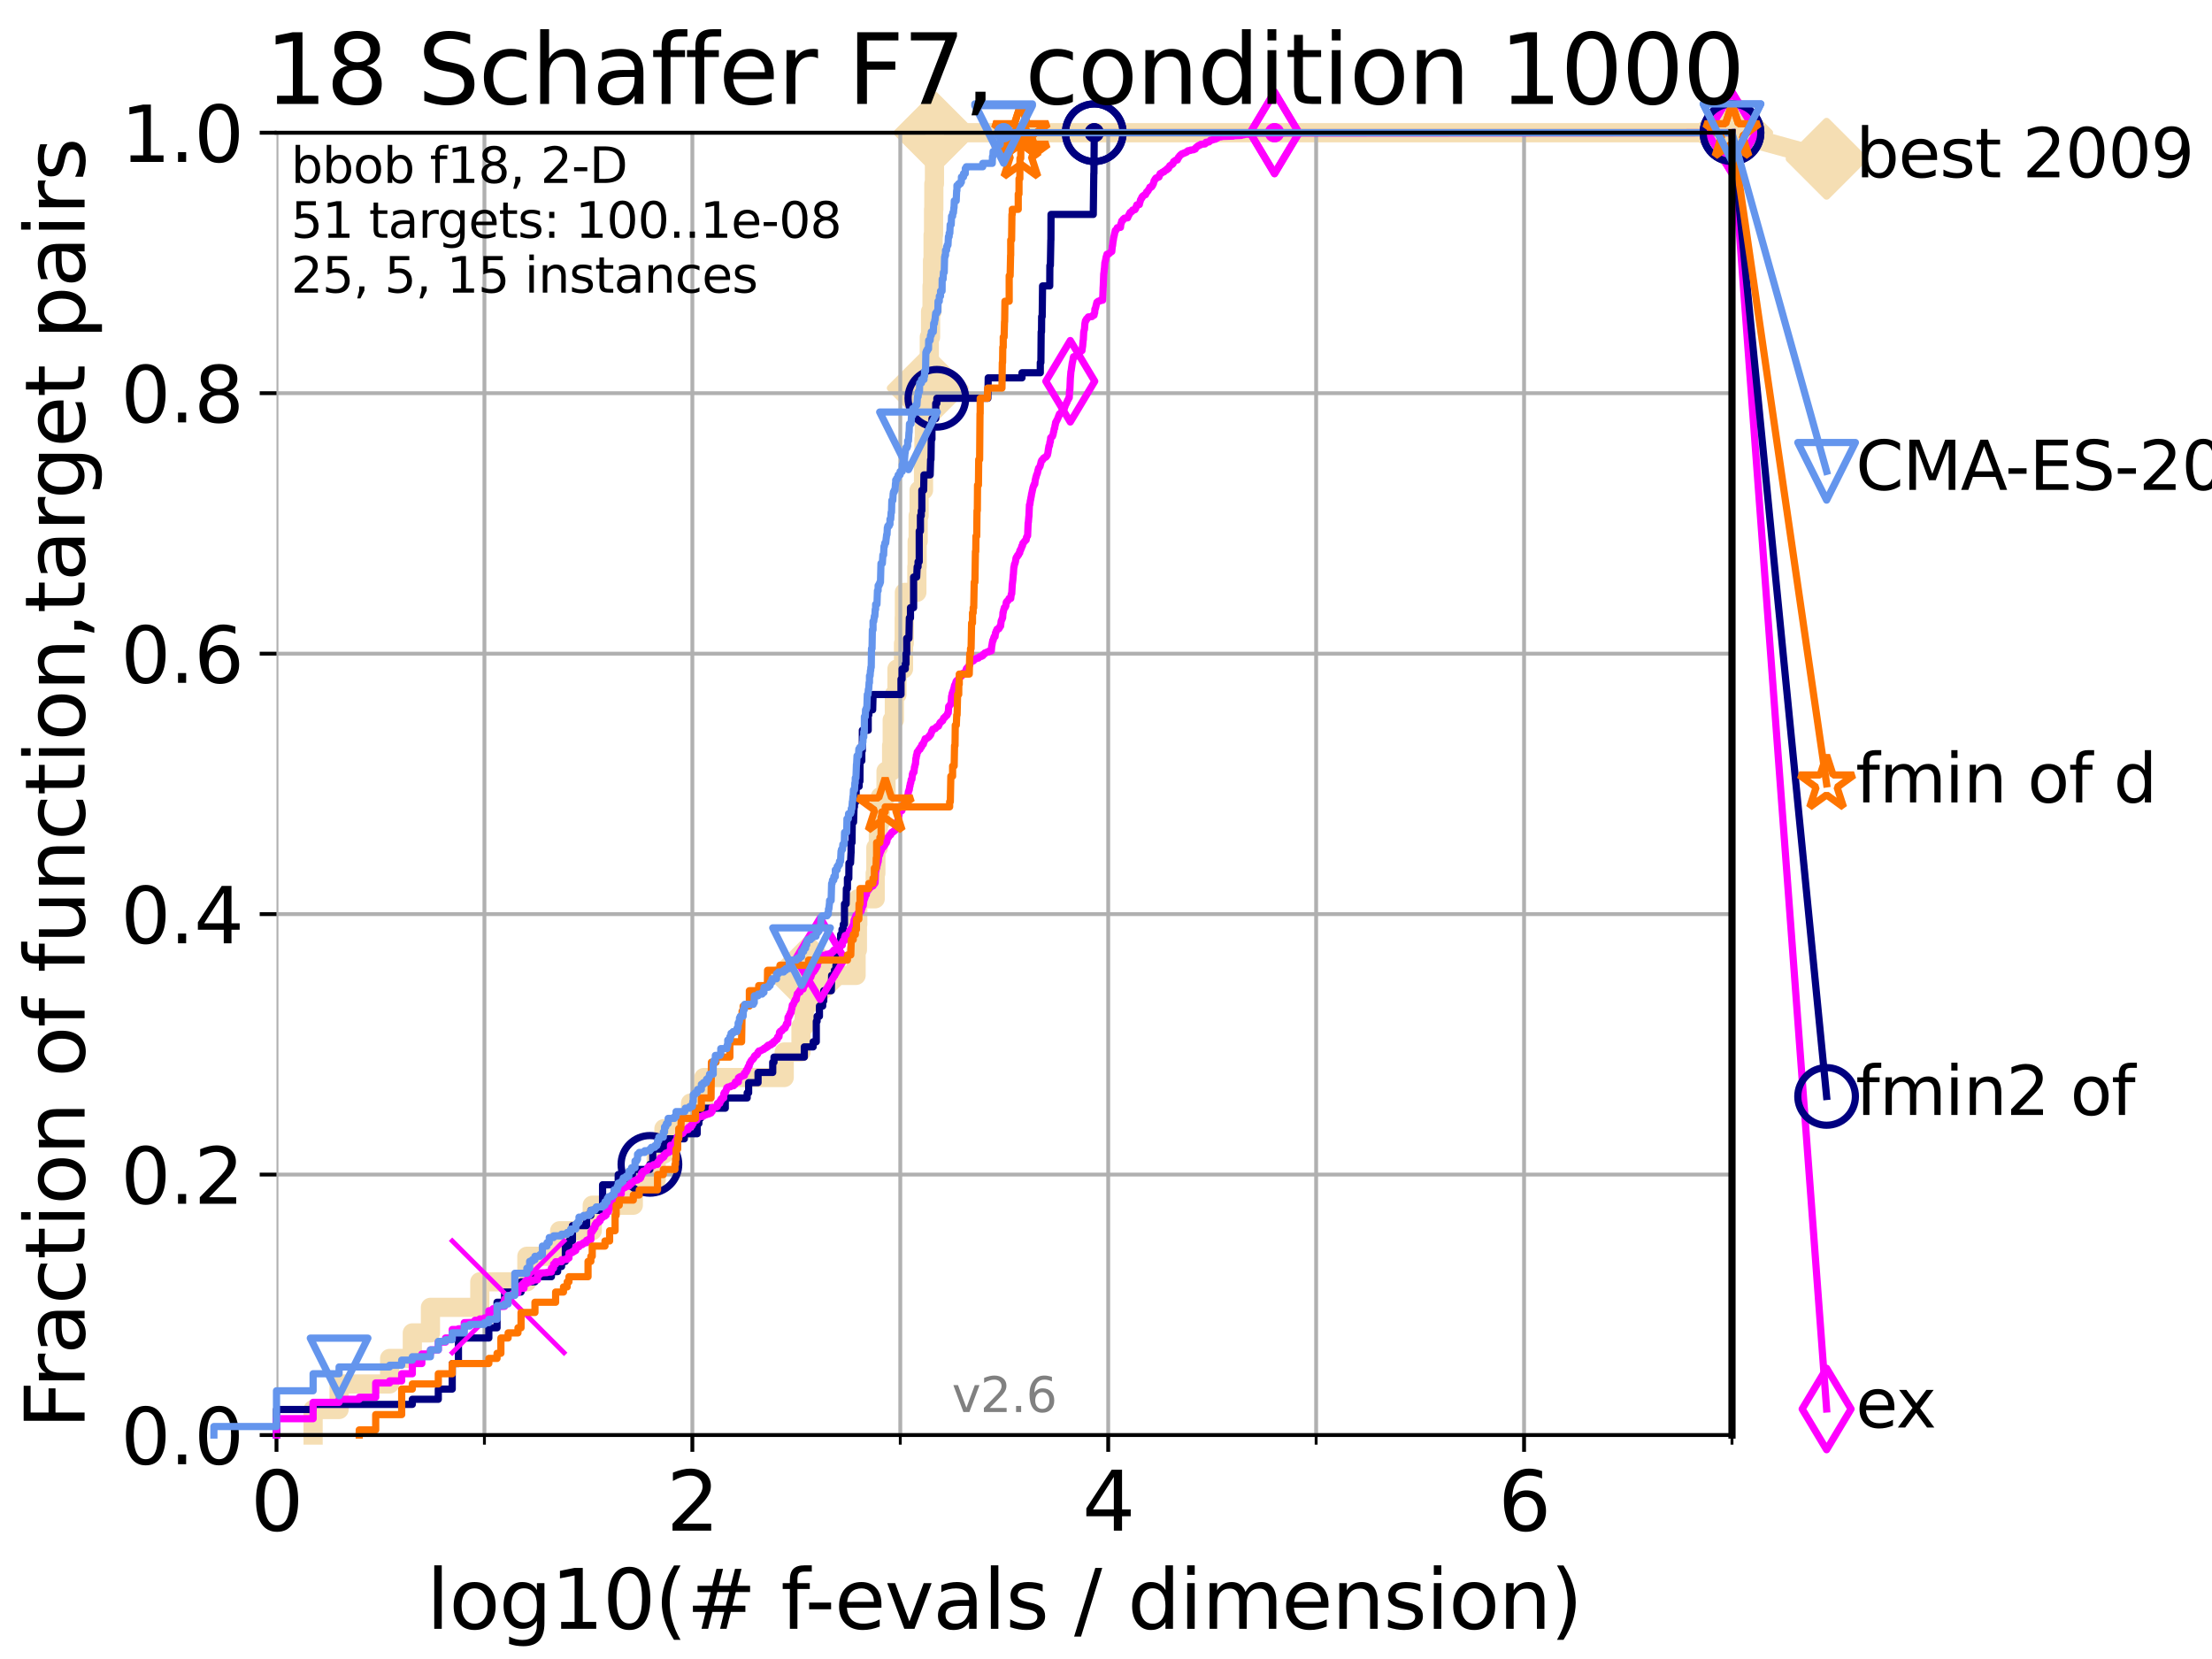 <?xml version="1.0" encoding="utf-8" standalone="no"?>
<!DOCTYPE svg PUBLIC "-//W3C//DTD SVG 1.1//EN"
  "http://www.w3.org/Graphics/SVG/1.1/DTD/svg11.dtd">
<svg xmlns:xlink="http://www.w3.org/1999/xlink" width="460.8pt" height="345.6pt" viewBox="0 0 460.8 345.6" xmlns="http://www.w3.org/2000/svg" version="1.1">
 <defs>
  <style type="text/css">*{stroke-linejoin: round; stroke-linecap: butt}</style>
 </defs>
 <g id="figure_1">
  <g id="patch_1">
   <path d="M 0 345.6 
L 460.8 345.6 
L 460.8 0 
L 0 0 
z
" style="fill: #ffffff"/>
  </g>
  <g id="axes_1">
   <g id="patch_2">
    <path d="M 57.6 298.944 
L 360.806 298.944 
L 360.806 27.648 
L 57.6 27.648 
z
" style="fill: #ffffff"/>
   </g>
   <g id="line2d_1">
    <path d="M 65.227 298.944 
L 65.227 293.624 
L 70.639 293.624 
L 70.639 288.305 
L 81.166 288.305 
L 81.166 282.985 
L 85.894 282.985 
L 85.894 277.666 
L 89.669 277.666 
L 89.669 272.346 
L 99.95 272.346 
L 99.95 267.027 
L 109.757 267.027 
L 109.757 261.707 
L 116.584 261.707 
L 116.584 256.388 
L 123.375 256.388 
L 123.375 251.068 
L 131.929 251.068 
L 131.929 245.749 
L 136.697 245.749 
L 136.697 240.429 
L 138.31 240.429 
L 138.31 235.11 
L 143.85 235.11 
L 143.85 229.79 
L 146.613 229.79 
L 146.613 224.471 
L 163.363 224.471 
L 163.363 219.151 
L 166.86 219.151 
L 166.86 213.832 
L 167.526 213.832 
L 167.526 208.512 
L 168.431 208.512 
L 168.431 203.192 
L 178.339 203.192 
L 178.339 197.873 
L 178.614 197.873 
L 178.614 192.553 
L 178.689 192.553 
L 178.689 187.234 
L 182.321 187.234 
L 182.321 181.914 
L 182.457 181.914 
L 182.457 176.595 
L 182.98 176.595 
L 182.98 171.275 
L 183.395 171.275 
L 183.395 165.956 
L 184.577 165.956 
L 184.577 160.636 
L 185.74 160.636 
L 185.74 155.317 
L 185.864 155.317 
L 185.864 149.997 
L 186.311 149.997 
L 186.311 144.678 
L 186.856 144.678 
L 186.856 139.358 
L 188.22 139.358 
L 188.22 134.039 
L 188.365 134.039 
L 188.365 128.719 
L 188.401 128.719 
L 188.401 123.4 
L 190.999 123.4 
L 190.999 118.08 
L 191.061 118.08 
L 191.061 112.76 
L 191.271 112.76 
L 191.271 107.441 
L 191.463 107.441 
L 191.463 102.121 
L 192.387 102.121 
L 192.387 96.802 
L 192.474 96.802 
L 192.474 91.482 
L 192.56 91.482 
L 192.56 86.163 
L 192.64 86.163 
L 192.64 80.843 
L 193.268 80.843 
L 193.268 75.524 
L 193.591 75.524 
L 193.591 70.204 
L 193.855 70.204 
L 193.855 64.885 
L 194.162 64.885 
L 194.162 59.565 
L 194.261 59.565 
L 194.261 54.246 
L 194.379 54.246 
L 194.379 48.926 
L 194.477 48.926 
L 194.477 43.607 
L 194.535 43.607 
L 194.535 38.287 
L 194.665 38.287 
L 194.665 32.968 
L 194.729 32.968 
L 194.729 27.648 
L 360.806 27.648 
" style="fill: none; stroke: #f5deb3; stroke-width: 4; stroke-linecap: square"/>
   </g>
   <g id="line2d_2">
    <defs>
     <path id="m2b8b2c0122" d="M -0 7.778 
L 7.778 0 
L 0 -7.778 
L -7.778 -0 
z
" style="stroke: #f5deb3; stroke-width: 1.5; stroke-linejoin: miter"/>
    </defs>
    <g>
     <use xlink:href="#m2b8b2c0122" x="168.431" y="203.192" style="fill: #f5deb3; stroke: #f5deb3; stroke-width: 1.5; stroke-linejoin: miter"/>
     <use xlink:href="#m2b8b2c0122" x="193.268" y="80.843" style="fill: #f5deb3; stroke: #f5deb3; stroke-width: 1.5; stroke-linejoin: miter"/>
     <use xlink:href="#m2b8b2c0122" x="194.729" y="27.648" style="fill: #f5deb3; stroke: #f5deb3; stroke-width: 1.5; stroke-linejoin: miter"/>
     <use xlink:href="#m2b8b2c0122" x="194.729" y="27.648" style="fill: #f5deb3; stroke: #f5deb3; stroke-width: 1.5; stroke-linejoin: miter"/>
     <use xlink:href="#m2b8b2c0122" x="360.806" y="27.648" style="fill: #f5deb3; stroke: #f5deb3; stroke-width: 1.5; stroke-linejoin: miter"/>
    </g>
   </g>
   <g id="line2d_3">
    <path style="fill: none; stroke: #f5deb3; stroke-width: 4; stroke-linecap: square"/>
    <g/>
   </g>
   <g id="line2d_4">
    <path d="M 360.806 27.648 
L 380.515 33.074 
" style="fill: none; stroke: #f5deb3; stroke-width: 4; stroke-linecap: square"/>
    <g>
     <use xlink:href="#m2b8b2c0122" x="360.806" y="27.648" style="fill: #f5deb3; stroke: #f5deb3; stroke-width: 1.5; stroke-linejoin: miter"/>
     <use xlink:href="#m2b8b2c0122" x="380.515" y="33.074" style="fill: #f5deb3; stroke: #f5deb3; stroke-width: 1.5; stroke-linejoin: miter"/>
    </g>
   </g>
   <g id="matplotlib.axis_1">
    <g id="xtick_1">
     <g id="line2d_5">
      <path d="M 57.6 298.944 
L 57.6 27.648 
" clip-path="url(#p0cee457c3c)" style="fill: none; stroke: #b0b0b0; stroke-width: 0.8; stroke-linecap: square"/>
     </g>
     <g id="line2d_6">
      <defs>
       <path id="ma9b8f9075b" d="M 0 0 
L 0 3.5 
" style="stroke: #000000; stroke-width: 0.8"/>
      </defs>
      <g>
       <use xlink:href="#ma9b8f9075b" x="57.6" y="298.944" style="stroke: #000000; stroke-width: 0.8"/>
      </g>
     </g>
     <g id="text_1">
      <!-- 0 -->
      <g transform="translate(52.192 318.861)scale(0.17 -0.17)">
       <defs>
        <path id="DejaVuSans-30" d="M 2034 4250 
Q 1547 4250 1301 3770 
Q 1056 3291 1056 2328 
Q 1056 1369 1301 889 
Q 1547 409 2034 409 
Q 2525 409 2770 889 
Q 3016 1369 3016 2328 
Q 3016 3291 2770 3770 
Q 2525 4250 2034 4250 
z
M 2034 4750 
Q 2819 4750 3233 4129 
Q 3647 3509 3647 2328 
Q 3647 1150 3233 529 
Q 2819 -91 2034 -91 
Q 1250 -91 836 529 
Q 422 1150 422 2328 
Q 422 3509 836 4129 
Q 1250 4750 2034 4750 
z
" transform="scale(0.016)"/>
       </defs>
       <use xlink:href="#DejaVuSans-30"/>
      </g>
     </g>
    </g>
    <g id="xtick_2">
     <g id="line2d_7">
      <path d="M 144.23 298.944 
L 144.23 27.648 
" clip-path="url(#p0cee457c3c)" style="fill: none; stroke: #b0b0b0; stroke-width: 0.8; stroke-linecap: square"/>
     </g>
     <g id="line2d_8">
      <g>
       <use xlink:href="#ma9b8f9075b" x="144.23" y="298.944" style="stroke: #000000; stroke-width: 0.8"/>
      </g>
     </g>
     <g id="text_2">
      <!-- 2 -->
      <g transform="translate(138.822 318.861)scale(0.17 -0.17)">
       <defs>
        <path id="DejaVuSans-32" d="M 1228 531 
L 3431 531 
L 3431 0 
L 469 0 
L 469 531 
Q 828 903 1448 1529 
Q 2069 2156 2228 2338 
Q 2531 2678 2651 2914 
Q 2772 3150 2772 3378 
Q 2772 3750 2511 3984 
Q 2250 4219 1831 4219 
Q 1534 4219 1204 4116 
Q 875 4013 500 3803 
L 500 4441 
Q 881 4594 1212 4672 
Q 1544 4750 1819 4750 
Q 2544 4750 2975 4387 
Q 3406 4025 3406 3419 
Q 3406 3131 3298 2873 
Q 3191 2616 2906 2266 
Q 2828 2175 2409 1742 
Q 1991 1309 1228 531 
z
" transform="scale(0.016)"/>
       </defs>
       <use xlink:href="#DejaVuSans-32"/>
      </g>
     </g>
    </g>
    <g id="xtick_3">
     <g id="line2d_9">
      <path d="M 230.861 298.944 
L 230.861 27.648 
" clip-path="url(#p0cee457c3c)" style="fill: none; stroke: #b0b0b0; stroke-width: 0.8; stroke-linecap: square"/>
     </g>
     <g id="line2d_10">
      <g>
       <use xlink:href="#ma9b8f9075b" x="230.861" y="298.944" style="stroke: #000000; stroke-width: 0.8"/>
      </g>
     </g>
     <g id="text_3">
      <!-- 4 -->
      <g transform="translate(225.453 318.861)scale(0.17 -0.17)">
       <defs>
        <path id="DejaVuSans-34" d="M 2419 4116 
L 825 1625 
L 2419 1625 
L 2419 4116 
z
M 2253 4666 
L 3047 4666 
L 3047 1625 
L 3713 1625 
L 3713 1100 
L 3047 1100 
L 3047 0 
L 2419 0 
L 2419 1100 
L 313 1100 
L 313 1709 
L 2253 4666 
z
" transform="scale(0.016)"/>
       </defs>
       <use xlink:href="#DejaVuSans-34"/>
      </g>
     </g>
    </g>
    <g id="xtick_4">
     <g id="line2d_11">
      <path d="M 317.491 298.944 
L 317.491 27.648 
" clip-path="url(#p0cee457c3c)" style="fill: none; stroke: #b0b0b0; stroke-width: 0.8; stroke-linecap: square"/>
     </g>
     <g id="line2d_12">
      <g>
       <use xlink:href="#ma9b8f9075b" x="317.491" y="298.944" style="stroke: #000000; stroke-width: 0.8"/>
      </g>
     </g>
     <g id="text_4">
      <!-- 6 -->
      <g transform="translate(312.083 318.861)scale(0.17 -0.17)">
       <defs>
        <path id="DejaVuSans-36" d="M 2113 2584 
Q 1688 2584 1439 2293 
Q 1191 2003 1191 1497 
Q 1191 994 1439 701 
Q 1688 409 2113 409 
Q 2538 409 2786 701 
Q 3034 994 3034 1497 
Q 3034 2003 2786 2293 
Q 2538 2584 2113 2584 
z
M 3366 4563 
L 3366 3988 
Q 3128 4100 2886 4159 
Q 2644 4219 2406 4219 
Q 1781 4219 1451 3797 
Q 1122 3375 1075 2522 
Q 1259 2794 1537 2939 
Q 1816 3084 2150 3084 
Q 2853 3084 3261 2657 
Q 3669 2231 3669 1497 
Q 3669 778 3244 343 
Q 2819 -91 2113 -91 
Q 1303 -91 875 529 
Q 447 1150 447 2328 
Q 447 3434 972 4092 
Q 1497 4750 2381 4750 
Q 2619 4750 2861 4703 
Q 3103 4656 3366 4563 
z
" transform="scale(0.016)"/>
       </defs>
       <use xlink:href="#DejaVuSans-36"/>
      </g>
     </g>
    </g>
    <g id="xtick_5">
     <g id="line2d_13">
      <path d="M 100.915 298.944 
L 100.915 27.648 
" clip-path="url(#p0cee457c3c)" style="fill: none; stroke: #b0b0b0; stroke-width: 0.8; stroke-linecap: square"/>
     </g>
     <g id="line2d_14">
      <defs>
       <path id="ma6c7e4e600" d="M 0 0 
L 0 2 
" style="stroke: #000000; stroke-width: 0.6"/>
      </defs>
      <g>
       <use xlink:href="#ma6c7e4e600" x="100.915" y="298.944" style="stroke: #000000; stroke-width: 0.6"/>
      </g>
     </g>
    </g>
    <g id="xtick_6">
     <g id="line2d_15">
      <path d="M 187.546 298.944 
L 187.546 27.648 
" clip-path="url(#p0cee457c3c)" style="fill: none; stroke: #b0b0b0; stroke-width: 0.8; stroke-linecap: square"/>
     </g>
     <g id="line2d_16">
      <g>
       <use xlink:href="#ma6c7e4e600" x="187.546" y="298.944" style="stroke: #000000; stroke-width: 0.6"/>
      </g>
     </g>
    </g>
    <g id="xtick_7">
     <g id="line2d_17">
      <path d="M 274.176 298.944 
L 274.176 27.648 
" clip-path="url(#p0cee457c3c)" style="fill: none; stroke: #b0b0b0; stroke-width: 0.8; stroke-linecap: square"/>
     </g>
     <g id="line2d_18">
      <g>
       <use xlink:href="#ma6c7e4e600" x="274.176" y="298.944" style="stroke: #000000; stroke-width: 0.6"/>
      </g>
     </g>
    </g>
    <g id="xtick_8">
     <g id="line2d_19">
      <path d="M 360.806 298.944 
L 360.806 27.648 
" clip-path="url(#p0cee457c3c)" style="fill: none; stroke: #b0b0b0; stroke-width: 0.8; stroke-linecap: square"/>
     </g>
     <g id="line2d_20">
      <g>
       <use xlink:href="#ma6c7e4e600" x="360.806" y="298.944" style="stroke: #000000; stroke-width: 0.6"/>
      </g>
     </g>
    </g>
    <g id="text_5">
     <!-- log10(# f-evals / dimension) -->
     <g transform="translate(88.823 339.314)scale(0.17 -0.17)">
      <defs>
       <path id="DejaVuSans-6c" d="M 603 4863 
L 1178 4863 
L 1178 0 
L 603 0 
L 603 4863 
z
" transform="scale(0.016)"/>
       <path id="DejaVuSans-6f" d="M 1959 3097 
Q 1497 3097 1228 2736 
Q 959 2375 959 1747 
Q 959 1119 1226 758 
Q 1494 397 1959 397 
Q 2419 397 2687 759 
Q 2956 1122 2956 1747 
Q 2956 2369 2687 2733 
Q 2419 3097 1959 3097 
z
M 1959 3584 
Q 2709 3584 3137 3096 
Q 3566 2609 3566 1747 
Q 3566 888 3137 398 
Q 2709 -91 1959 -91 
Q 1206 -91 779 398 
Q 353 888 353 1747 
Q 353 2609 779 3096 
Q 1206 3584 1959 3584 
z
" transform="scale(0.016)"/>
       <path id="DejaVuSans-67" d="M 2906 1791 
Q 2906 2416 2648 2759 
Q 2391 3103 1925 3103 
Q 1463 3103 1205 2759 
Q 947 2416 947 1791 
Q 947 1169 1205 825 
Q 1463 481 1925 481 
Q 2391 481 2648 825 
Q 2906 1169 2906 1791 
z
M 3481 434 
Q 3481 -459 3084 -895 
Q 2688 -1331 1869 -1331 
Q 1566 -1331 1297 -1286 
Q 1028 -1241 775 -1147 
L 775 -588 
Q 1028 -725 1275 -790 
Q 1522 -856 1778 -856 
Q 2344 -856 2625 -561 
Q 2906 -266 2906 331 
L 2906 616 
Q 2728 306 2450 153 
Q 2172 0 1784 0 
Q 1141 0 747 490 
Q 353 981 353 1791 
Q 353 2603 747 3093 
Q 1141 3584 1784 3584 
Q 2172 3584 2450 3431 
Q 2728 3278 2906 2969 
L 2906 3500 
L 3481 3500 
L 3481 434 
z
" transform="scale(0.016)"/>
       <path id="DejaVuSans-31" d="M 794 531 
L 1825 531 
L 1825 4091 
L 703 3866 
L 703 4441 
L 1819 4666 
L 2450 4666 
L 2450 531 
L 3481 531 
L 3481 0 
L 794 0 
L 794 531 
z
" transform="scale(0.016)"/>
       <path id="DejaVuSans-28" d="M 1984 4856 
Q 1566 4138 1362 3434 
Q 1159 2731 1159 2009 
Q 1159 1288 1364 580 
Q 1569 -128 1984 -844 
L 1484 -844 
Q 1016 -109 783 600 
Q 550 1309 550 2009 
Q 550 2706 781 3412 
Q 1013 4119 1484 4856 
L 1984 4856 
z
" transform="scale(0.016)"/>
       <path id="DejaVuSans-23" d="M 3272 2816 
L 2363 2816 
L 2100 1772 
L 3016 1772 
L 3272 2816 
z
M 2803 4594 
L 2478 3297 
L 3391 3297 
L 3719 4594 
L 4219 4594 
L 3897 3297 
L 4872 3297 
L 4872 2816 
L 3775 2816 
L 3519 1772 
L 4513 1772 
L 4513 1294 
L 3397 1294 
L 3072 0 
L 2572 0 
L 2894 1294 
L 1978 1294 
L 1656 0 
L 1153 0 
L 1478 1294 
L 494 1294 
L 494 1772 
L 1594 1772 
L 1856 2816 
L 850 2816 
L 850 3297 
L 1978 3297 
L 2297 4594 
L 2803 4594 
z
" transform="scale(0.016)"/>
       <path id="DejaVuSans-20" transform="scale(0.016)"/>
       <path id="DejaVuSans-66" d="M 2375 4863 
L 2375 4384 
L 1825 4384 
Q 1516 4384 1395 4259 
Q 1275 4134 1275 3809 
L 1275 3500 
L 2222 3500 
L 2222 3053 
L 1275 3053 
L 1275 0 
L 697 0 
L 697 3053 
L 147 3053 
L 147 3500 
L 697 3500 
L 697 3744 
Q 697 4328 969 4595 
Q 1241 4863 1831 4863 
L 2375 4863 
z
" transform="scale(0.016)"/>
       <path id="DejaVuSans-2d" d="M 313 2009 
L 1997 2009 
L 1997 1497 
L 313 1497 
L 313 2009 
z
" transform="scale(0.016)"/>
       <path id="DejaVuSans-65" d="M 3597 1894 
L 3597 1613 
L 953 1613 
Q 991 1019 1311 708 
Q 1631 397 2203 397 
Q 2534 397 2845 478 
Q 3156 559 3463 722 
L 3463 178 
Q 3153 47 2828 -22 
Q 2503 -91 2169 -91 
Q 1331 -91 842 396 
Q 353 884 353 1716 
Q 353 2575 817 3079 
Q 1281 3584 2069 3584 
Q 2775 3584 3186 3129 
Q 3597 2675 3597 1894 
z
M 3022 2063 
Q 3016 2534 2758 2815 
Q 2500 3097 2075 3097 
Q 1594 3097 1305 2825 
Q 1016 2553 972 2059 
L 3022 2063 
z
" transform="scale(0.016)"/>
       <path id="DejaVuSans-76" d="M 191 3500 
L 800 3500 
L 1894 563 
L 2988 3500 
L 3597 3500 
L 2284 0 
L 1503 0 
L 191 3500 
z
" transform="scale(0.016)"/>
       <path id="DejaVuSans-61" d="M 2194 1759 
Q 1497 1759 1228 1600 
Q 959 1441 959 1056 
Q 959 750 1161 570 
Q 1363 391 1709 391 
Q 2188 391 2477 730 
Q 2766 1069 2766 1631 
L 2766 1759 
L 2194 1759 
z
M 3341 1997 
L 3341 0 
L 2766 0 
L 2766 531 
Q 2569 213 2275 61 
Q 1981 -91 1556 -91 
Q 1019 -91 701 211 
Q 384 513 384 1019 
Q 384 1609 779 1909 
Q 1175 2209 1959 2209 
L 2766 2209 
L 2766 2266 
Q 2766 2663 2505 2880 
Q 2244 3097 1772 3097 
Q 1472 3097 1187 3025 
Q 903 2953 641 2809 
L 641 3341 
Q 956 3463 1253 3523 
Q 1550 3584 1831 3584 
Q 2591 3584 2966 3190 
Q 3341 2797 3341 1997 
z
" transform="scale(0.016)"/>
       <path id="DejaVuSans-73" d="M 2834 3397 
L 2834 2853 
Q 2591 2978 2328 3040 
Q 2066 3103 1784 3103 
Q 1356 3103 1142 2972 
Q 928 2841 928 2578 
Q 928 2378 1081 2264 
Q 1234 2150 1697 2047 
L 1894 2003 
Q 2506 1872 2764 1633 
Q 3022 1394 3022 966 
Q 3022 478 2636 193 
Q 2250 -91 1575 -91 
Q 1294 -91 989 -36 
Q 684 19 347 128 
L 347 722 
Q 666 556 975 473 
Q 1284 391 1588 391 
Q 1994 391 2212 530 
Q 2431 669 2431 922 
Q 2431 1156 2273 1281 
Q 2116 1406 1581 1522 
L 1381 1569 
Q 847 1681 609 1914 
Q 372 2147 372 2553 
Q 372 3047 722 3315 
Q 1072 3584 1716 3584 
Q 2034 3584 2315 3537 
Q 2597 3491 2834 3397 
z
" transform="scale(0.016)"/>
       <path id="DejaVuSans-2f" d="M 1625 4666 
L 2156 4666 
L 531 -594 
L 0 -594 
L 1625 4666 
z
" transform="scale(0.016)"/>
       <path id="DejaVuSans-64" d="M 2906 2969 
L 2906 4863 
L 3481 4863 
L 3481 0 
L 2906 0 
L 2906 525 
Q 2725 213 2448 61 
Q 2172 -91 1784 -91 
Q 1150 -91 751 415 
Q 353 922 353 1747 
Q 353 2572 751 3078 
Q 1150 3584 1784 3584 
Q 2172 3584 2448 3432 
Q 2725 3281 2906 2969 
z
M 947 1747 
Q 947 1113 1208 752 
Q 1469 391 1925 391 
Q 2381 391 2643 752 
Q 2906 1113 2906 1747 
Q 2906 2381 2643 2742 
Q 2381 3103 1925 3103 
Q 1469 3103 1208 2742 
Q 947 2381 947 1747 
z
" transform="scale(0.016)"/>
       <path id="DejaVuSans-69" d="M 603 3500 
L 1178 3500 
L 1178 0 
L 603 0 
L 603 3500 
z
M 603 4863 
L 1178 4863 
L 1178 4134 
L 603 4134 
L 603 4863 
z
" transform="scale(0.016)"/>
       <path id="DejaVuSans-6d" d="M 3328 2828 
Q 3544 3216 3844 3400 
Q 4144 3584 4550 3584 
Q 5097 3584 5394 3201 
Q 5691 2819 5691 2113 
L 5691 0 
L 5113 0 
L 5113 2094 
Q 5113 2597 4934 2840 
Q 4756 3084 4391 3084 
Q 3944 3084 3684 2787 
Q 3425 2491 3425 1978 
L 3425 0 
L 2847 0 
L 2847 2094 
Q 2847 2600 2669 2842 
Q 2491 3084 2119 3084 
Q 1678 3084 1418 2786 
Q 1159 2488 1159 1978 
L 1159 0 
L 581 0 
L 581 3500 
L 1159 3500 
L 1159 2956 
Q 1356 3278 1631 3431 
Q 1906 3584 2284 3584 
Q 2666 3584 2933 3390 
Q 3200 3197 3328 2828 
z
" transform="scale(0.016)"/>
       <path id="DejaVuSans-6e" d="M 3513 2113 
L 3513 0 
L 2938 0 
L 2938 2094 
Q 2938 2591 2744 2837 
Q 2550 3084 2163 3084 
Q 1697 3084 1428 2787 
Q 1159 2491 1159 1978 
L 1159 0 
L 581 0 
L 581 3500 
L 1159 3500 
L 1159 2956 
Q 1366 3272 1645 3428 
Q 1925 3584 2291 3584 
Q 2894 3584 3203 3211 
Q 3513 2838 3513 2113 
z
" transform="scale(0.016)"/>
       <path id="DejaVuSans-29" d="M 513 4856 
L 1013 4856 
Q 1481 4119 1714 3412 
Q 1947 2706 1947 2009 
Q 1947 1309 1714 600 
Q 1481 -109 1013 -844 
L 513 -844 
Q 928 -128 1133 580 
Q 1338 1288 1338 2009 
Q 1338 2731 1133 3434 
Q 928 4138 513 4856 
z
" transform="scale(0.016)"/>
      </defs>
      <use xlink:href="#DejaVuSans-6c"/>
      <use xlink:href="#DejaVuSans-6f" x="27.783"/>
      <use xlink:href="#DejaVuSans-67" x="88.965"/>
      <use xlink:href="#DejaVuSans-31" x="152.441"/>
      <use xlink:href="#DejaVuSans-30" x="216.064"/>
      <use xlink:href="#DejaVuSans-28" x="279.688"/>
      <use xlink:href="#DejaVuSans-23" x="318.701"/>
      <use xlink:href="#DejaVuSans-20" x="402.49"/>
      <use xlink:href="#DejaVuSans-66" x="434.277"/>
      <use xlink:href="#DejaVuSans-2d" x="463.982"/>
      <use xlink:href="#DejaVuSans-65" x="500.066"/>
      <use xlink:href="#DejaVuSans-76" x="561.59"/>
      <use xlink:href="#DejaVuSans-61" x="620.77"/>
      <use xlink:href="#DejaVuSans-6c" x="682.049"/>
      <use xlink:href="#DejaVuSans-73" x="709.832"/>
      <use xlink:href="#DejaVuSans-20" x="761.932"/>
      <use xlink:href="#DejaVuSans-2f" x="793.719"/>
      <use xlink:href="#DejaVuSans-20" x="827.41"/>
      <use xlink:href="#DejaVuSans-64" x="859.197"/>
      <use xlink:href="#DejaVuSans-69" x="922.674"/>
      <use xlink:href="#DejaVuSans-6d" x="950.457"/>
      <use xlink:href="#DejaVuSans-65" x="1047.869"/>
      <use xlink:href="#DejaVuSans-6e" x="1109.393"/>
      <use xlink:href="#DejaVuSans-73" x="1172.771"/>
      <use xlink:href="#DejaVuSans-69" x="1224.871"/>
      <use xlink:href="#DejaVuSans-6f" x="1252.654"/>
      <use xlink:href="#DejaVuSans-6e" x="1313.836"/>
      <use xlink:href="#DejaVuSans-29" x="1377.215"/>
     </g>
    </g>
   </g>
   <g id="matplotlib.axis_2">
    <g id="ytick_1">
     <g id="line2d_21">
      <path d="M 57.6 298.944 
L 360.806 298.944 
" clip-path="url(#p0cee457c3c)" style="fill: none; stroke: #b0b0b0; stroke-width: 0.8; stroke-linecap: square"/>
     </g>
     <g id="line2d_22">
      <defs>
       <path id="m527a84e777" d="M 0 0 
L -3.5 0 
" style="stroke: #000000; stroke-width: 0.8"/>
      </defs>
      <g>
       <use xlink:href="#m527a84e777" x="57.6" y="298.944" style="stroke: #000000; stroke-width: 0.8"/>
      </g>
     </g>
     <g id="text_6">
      <!-- 0.0 -->
      <g transform="translate(25.155 305.023)scale(0.16 -0.16)">
       <defs>
        <path id="DejaVuSans-2e" d="M 684 794 
L 1344 794 
L 1344 0 
L 684 0 
L 684 794 
z
" transform="scale(0.016)"/>
       </defs>
       <use xlink:href="#DejaVuSans-30"/>
       <use xlink:href="#DejaVuSans-2e" x="63.623"/>
       <use xlink:href="#DejaVuSans-30" x="95.41"/>
      </g>
     </g>
    </g>
    <g id="ytick_2">
     <g id="line2d_23">
      <path d="M 57.6 244.685 
L 360.806 244.685 
" clip-path="url(#p0cee457c3c)" style="fill: none; stroke: #b0b0b0; stroke-width: 0.8; stroke-linecap: square"/>
     </g>
     <g id="line2d_24">
      <g>
       <use xlink:href="#m527a84e777" x="57.6" y="244.685" style="stroke: #000000; stroke-width: 0.8"/>
      </g>
     </g>
     <g id="text_7">
      <!-- 0.2 -->
      <g transform="translate(25.155 250.764)scale(0.16 -0.16)">
       <use xlink:href="#DejaVuSans-30"/>
       <use xlink:href="#DejaVuSans-2e" x="63.623"/>
       <use xlink:href="#DejaVuSans-32" x="95.41"/>
      </g>
     </g>
    </g>
    <g id="ytick_3">
     <g id="line2d_25">
      <path d="M 57.6 190.426 
L 360.806 190.426 
" clip-path="url(#p0cee457c3c)" style="fill: none; stroke: #b0b0b0; stroke-width: 0.8; stroke-linecap: square"/>
     </g>
     <g id="line2d_26">
      <g>
       <use xlink:href="#m527a84e777" x="57.6" y="190.426" style="stroke: #000000; stroke-width: 0.8"/>
      </g>
     </g>
     <g id="text_8">
      <!-- 0.4 -->
      <g transform="translate(25.155 196.504)scale(0.16 -0.16)">
       <use xlink:href="#DejaVuSans-30"/>
       <use xlink:href="#DejaVuSans-2e" x="63.623"/>
       <use xlink:href="#DejaVuSans-34" x="95.41"/>
      </g>
     </g>
    </g>
    <g id="ytick_4">
     <g id="line2d_27">
      <path d="M 57.6 136.166 
L 360.806 136.166 
" clip-path="url(#p0cee457c3c)" style="fill: none; stroke: #b0b0b0; stroke-width: 0.8; stroke-linecap: square"/>
     </g>
     <g id="line2d_28">
      <g>
       <use xlink:href="#m527a84e777" x="57.6" y="136.166" style="stroke: #000000; stroke-width: 0.8"/>
      </g>
     </g>
     <g id="text_9">
      <!-- 0.6 -->
      <g transform="translate(25.155 142.245)scale(0.16 -0.16)">
       <use xlink:href="#DejaVuSans-30"/>
       <use xlink:href="#DejaVuSans-2e" x="63.623"/>
       <use xlink:href="#DejaVuSans-36" x="95.41"/>
      </g>
     </g>
    </g>
    <g id="ytick_5">
     <g id="line2d_29">
      <path d="M 57.6 81.907 
L 360.806 81.907 
" clip-path="url(#p0cee457c3c)" style="fill: none; stroke: #b0b0b0; stroke-width: 0.8; stroke-linecap: square"/>
     </g>
     <g id="line2d_30">
      <g>
       <use xlink:href="#m527a84e777" x="57.6" y="81.907" style="stroke: #000000; stroke-width: 0.8"/>
      </g>
     </g>
     <g id="text_10">
      <!-- 0.8 -->
      <g transform="translate(25.155 87.986)scale(0.16 -0.16)">
       <defs>
        <path id="DejaVuSans-38" d="M 2034 2216 
Q 1584 2216 1326 1975 
Q 1069 1734 1069 1313 
Q 1069 891 1326 650 
Q 1584 409 2034 409 
Q 2484 409 2743 651 
Q 3003 894 3003 1313 
Q 3003 1734 2745 1975 
Q 2488 2216 2034 2216 
z
M 1403 2484 
Q 997 2584 770 2862 
Q 544 3141 544 3541 
Q 544 4100 942 4425 
Q 1341 4750 2034 4750 
Q 2731 4750 3128 4425 
Q 3525 4100 3525 3541 
Q 3525 3141 3298 2862 
Q 3072 2584 2669 2484 
Q 3125 2378 3379 2068 
Q 3634 1759 3634 1313 
Q 3634 634 3220 271 
Q 2806 -91 2034 -91 
Q 1263 -91 848 271 
Q 434 634 434 1313 
Q 434 1759 690 2068 
Q 947 2378 1403 2484 
z
M 1172 3481 
Q 1172 3119 1398 2916 
Q 1625 2713 2034 2713 
Q 2441 2713 2670 2916 
Q 2900 3119 2900 3481 
Q 2900 3844 2670 4047 
Q 2441 4250 2034 4250 
Q 1625 4250 1398 4047 
Q 1172 3844 1172 3481 
z
" transform="scale(0.016)"/>
       </defs>
       <use xlink:href="#DejaVuSans-30"/>
       <use xlink:href="#DejaVuSans-2e" x="63.623"/>
       <use xlink:href="#DejaVuSans-38" x="95.41"/>
      </g>
     </g>
    </g>
    <g id="ytick_6">
     <g id="line2d_31">
      <path d="M 57.6 27.648 
L 360.806 27.648 
" clip-path="url(#p0cee457c3c)" style="fill: none; stroke: #b0b0b0; stroke-width: 0.8; stroke-linecap: square"/>
     </g>
     <g id="line2d_32">
      <g>
       <use xlink:href="#m527a84e777" x="57.6" y="27.648" style="stroke: #000000; stroke-width: 0.8"/>
      </g>
     </g>
     <g id="text_11">
      <!-- 1.0 -->
      <g transform="translate(25.155 33.727)scale(0.16 -0.16)">
       <use xlink:href="#DejaVuSans-31"/>
       <use xlink:href="#DejaVuSans-2e" x="63.623"/>
       <use xlink:href="#DejaVuSans-30" x="95.41"/>
      </g>
     </g>
    </g>
    <g id="text_12">
     <!-- Fraction of function,target pairs -->
     <g transform="translate(17.62 297.681)rotate(-90)scale(0.17 -0.17)">
      <defs>
       <path id="DejaVuSans-46" d="M 628 4666 
L 3309 4666 
L 3309 4134 
L 1259 4134 
L 1259 2759 
L 3109 2759 
L 3109 2228 
L 1259 2228 
L 1259 0 
L 628 0 
L 628 4666 
z
" transform="scale(0.016)"/>
       <path id="DejaVuSans-72" d="M 2631 2963 
Q 2534 3019 2420 3045 
Q 2306 3072 2169 3072 
Q 1681 3072 1420 2755 
Q 1159 2438 1159 1844 
L 1159 0 
L 581 0 
L 581 3500 
L 1159 3500 
L 1159 2956 
Q 1341 3275 1631 3429 
Q 1922 3584 2338 3584 
Q 2397 3584 2469 3576 
Q 2541 3569 2628 3553 
L 2631 2963 
z
" transform="scale(0.016)"/>
       <path id="DejaVuSans-63" d="M 3122 3366 
L 3122 2828 
Q 2878 2963 2633 3030 
Q 2388 3097 2138 3097 
Q 1578 3097 1268 2742 
Q 959 2388 959 1747 
Q 959 1106 1268 751 
Q 1578 397 2138 397 
Q 2388 397 2633 464 
Q 2878 531 3122 666 
L 3122 134 
Q 2881 22 2623 -34 
Q 2366 -91 2075 -91 
Q 1284 -91 818 406 
Q 353 903 353 1747 
Q 353 2603 823 3093 
Q 1294 3584 2113 3584 
Q 2378 3584 2631 3529 
Q 2884 3475 3122 3366 
z
" transform="scale(0.016)"/>
       <path id="DejaVuSans-74" d="M 1172 4494 
L 1172 3500 
L 2356 3500 
L 2356 3053 
L 1172 3053 
L 1172 1153 
Q 1172 725 1289 603 
Q 1406 481 1766 481 
L 2356 481 
L 2356 0 
L 1766 0 
Q 1100 0 847 248 
Q 594 497 594 1153 
L 594 3053 
L 172 3053 
L 172 3500 
L 594 3500 
L 594 4494 
L 1172 4494 
z
" transform="scale(0.016)"/>
       <path id="DejaVuSans-75" d="M 544 1381 
L 544 3500 
L 1119 3500 
L 1119 1403 
Q 1119 906 1312 657 
Q 1506 409 1894 409 
Q 2359 409 2629 706 
Q 2900 1003 2900 1516 
L 2900 3500 
L 3475 3500 
L 3475 0 
L 2900 0 
L 2900 538 
Q 2691 219 2414 64 
Q 2138 -91 1772 -91 
Q 1169 -91 856 284 
Q 544 659 544 1381 
z
M 1991 3584 
L 1991 3584 
z
" transform="scale(0.016)"/>
       <path id="DejaVuSans-2c" d="M 750 794 
L 1409 794 
L 1409 256 
L 897 -744 
L 494 -744 
L 750 256 
L 750 794 
z
" transform="scale(0.016)"/>
       <path id="DejaVuSans-70" d="M 1159 525 
L 1159 -1331 
L 581 -1331 
L 581 3500 
L 1159 3500 
L 1159 2969 
Q 1341 3281 1617 3432 
Q 1894 3584 2278 3584 
Q 2916 3584 3314 3078 
Q 3713 2572 3713 1747 
Q 3713 922 3314 415 
Q 2916 -91 2278 -91 
Q 1894 -91 1617 61 
Q 1341 213 1159 525 
z
M 3116 1747 
Q 3116 2381 2855 2742 
Q 2594 3103 2138 3103 
Q 1681 3103 1420 2742 
Q 1159 2381 1159 1747 
Q 1159 1113 1420 752 
Q 1681 391 2138 391 
Q 2594 391 2855 752 
Q 3116 1113 3116 1747 
z
" transform="scale(0.016)"/>
      </defs>
      <use xlink:href="#DejaVuSans-46"/>
      <use xlink:href="#DejaVuSans-72" x="50.27"/>
      <use xlink:href="#DejaVuSans-61" x="91.383"/>
      <use xlink:href="#DejaVuSans-63" x="152.662"/>
      <use xlink:href="#DejaVuSans-74" x="207.643"/>
      <use xlink:href="#DejaVuSans-69" x="246.852"/>
      <use xlink:href="#DejaVuSans-6f" x="274.635"/>
      <use xlink:href="#DejaVuSans-6e" x="335.816"/>
      <use xlink:href="#DejaVuSans-20" x="399.195"/>
      <use xlink:href="#DejaVuSans-6f" x="430.982"/>
      <use xlink:href="#DejaVuSans-66" x="492.164"/>
      <use xlink:href="#DejaVuSans-20" x="527.369"/>
      <use xlink:href="#DejaVuSans-66" x="559.156"/>
      <use xlink:href="#DejaVuSans-75" x="594.361"/>
      <use xlink:href="#DejaVuSans-6e" x="657.74"/>
      <use xlink:href="#DejaVuSans-63" x="721.119"/>
      <use xlink:href="#DejaVuSans-74" x="776.1"/>
      <use xlink:href="#DejaVuSans-69" x="815.309"/>
      <use xlink:href="#DejaVuSans-6f" x="843.092"/>
      <use xlink:href="#DejaVuSans-6e" x="904.273"/>
      <use xlink:href="#DejaVuSans-2c" x="967.652"/>
      <use xlink:href="#DejaVuSans-74" x="999.439"/>
      <use xlink:href="#DejaVuSans-61" x="1038.648"/>
      <use xlink:href="#DejaVuSans-72" x="1099.928"/>
      <use xlink:href="#DejaVuSans-67" x="1139.291"/>
      <use xlink:href="#DejaVuSans-65" x="1202.768"/>
      <use xlink:href="#DejaVuSans-74" x="1264.291"/>
      <use xlink:href="#DejaVuSans-20" x="1303.5"/>
      <use xlink:href="#DejaVuSans-70" x="1335.287"/>
      <use xlink:href="#DejaVuSans-61" x="1398.764"/>
      <use xlink:href="#DejaVuSans-69" x="1460.043"/>
      <use xlink:href="#DejaVuSans-72" x="1487.826"/>
      <use xlink:href="#DejaVuSans-73" x="1528.939"/>
     </g>
    </g>
   </g>
   <g id="line2d_33">
    <defs>
     <path id="m4f5371c9c2" d="M 0 1.5 
C 0.398 1.5 0.779 1.342 1.061 1.061 
C 1.342 0.779 1.5 0.398 1.5 0 
C 1.5 -0.398 1.342 -0.779 1.061 -1.061 
C 0.779 -1.342 0.398 -1.5 0 -1.5 
C -0.398 -1.5 -0.779 -1.342 -1.061 -1.061 
C -1.342 -0.779 -1.5 -0.398 -1.5 0 
C -1.5 0.398 -1.342 0.779 -1.061 1.061 
C -0.779 1.342 -0.398 1.5 0 1.5 
z
" style="stroke: #f5deb3"/>
    </defs>
    <g>
     <use xlink:href="#m4f5371c9c2" x="194.729" y="27.648" style="fill: #f5deb3; stroke: #f5deb3"/>
     <use xlink:href="#m4f5371c9c2" x="194.729" y="27.648" style="fill: #f5deb3; stroke: #f5deb3"/>
    </g>
   </g>
   <g id="line2d_34">
    <defs>
     <path id="m4d1b1491f2" d="M 0 1.5 
C 0.398 1.5 0.779 1.342 1.061 1.061 
C 1.342 0.779 1.5 0.398 1.5 0 
C 1.5 -0.398 1.342 -0.779 1.061 -1.061 
C 0.779 -1.342 0.398 -1.5 0 -1.5 
C -0.398 -1.5 -0.779 -1.342 -1.061 -1.061 
C -1.342 -0.779 -1.5 -0.398 -1.5 0 
C -1.5 0.398 -1.342 0.779 -1.061 1.061 
C -0.779 1.342 -0.398 1.5 0 1.5 
z
" style="stroke: #000080"/>
    </defs>
    <g>
     <use xlink:href="#m4d1b1491f2" x="227.955" y="27.648" style="fill: #000080; stroke: #000080"/>
     <use xlink:href="#m4d1b1491f2" x="227.955" y="27.648" style="fill: #000080; stroke: #000080"/>
    </g>
   </g>
   <g id="line2d_35">
    <path d="M 57.6 298.944 
L 57.6 293.624 
L 65.227 293.624 
L 65.227 292.561 
L 85.894 292.561 
L 85.894 291.497 
L 91.306 291.497 
L 91.306 289.369 
L 94.206 289.369 
L 94.206 284.049 
L 95.503 284.049 
L 95.503 278.73 
L 101.833 278.73 
L 101.833 276.602 
L 103.544 276.602 
L 103.544 271.282 
L 105.113 271.282 
L 105.113 269.155 
L 108.543 269.155 
L 108.543 267.027 
L 111.442 267.027 
L 111.442 265.963 
L 114.872 265.963 
L 114.872 264.899 
L 116.17 264.899 
L 116.17 263.835 
L 116.988 263.835 
L 116.988 262.771 
L 117.772 262.771 
L 117.772 259.579 
L 118.525 259.579 
L 118.525 258.516 
L 119.248 258.516 
L 119.248 255.324 
L 122.199 255.324 
L 122.199 253.196 
L 123.088 253.196 
L 123.088 252.132 
L 125.527 252.132 
L 125.527 246.813 
L 128.786 246.813 
L 128.786 244.685 
L 131.747 244.685 
L 131.747 243.621 
L 135.389 243.621 
L 135.389 242.557 
L 135.981 242.557 
L 135.981 239.365 
L 138.31 239.365 
L 138.31 238.301 
L 139.191 238.301 
L 139.191 237.237 
L 142.559 237.237 
L 142.559 236.174 
L 145.238 236.174 
L 145.238 234.046 
L 145.591 234.046 
L 145.591 232.982 
L 145.938 232.982 
L 145.938 230.854 
L 151.09 230.854 
L 151.09 228.726 
L 155.65 228.726 
L 155.65 227.662 
L 155.955 227.662 
L 155.955 225.534 
L 157.917 225.534 
L 157.917 223.407 
L 160.972 223.407 
L 160.972 221.279 
L 161.24 221.279 
L 161.24 220.215 
L 167.553 220.215 
L 167.553 218.087 
L 169.393 218.087 
L 169.393 217.023 
L 170.048 217.023 
L 170.048 212.768 
L 170.214 212.768 
L 170.214 211.704 
L 170.704 211.704 
L 170.704 209.576 
L 171.383 209.576 
L 171.383 208.512 
L 171.603 208.512 
L 171.603 206.384 
L 173.182 206.384 
L 173.242 203.192 
L 173.817 203.192 
L 173.817 202.129 
L 174.146 202.129 
L 174.146 201.065 
L 174.393 201.065 
L 174.393 197.873 
L 174.86 197.873 
L 174.86 196.809 
L 175.117 196.809 
L 175.117 194.681 
L 175.406 194.681 
L 175.406 193.617 
L 175.673 193.617 
L 175.673 192.553 
L 175.919 192.553 
L 175.919 188.298 
L 176.265 188.298 
L 176.316 185.106 
L 176.537 185.106 
L 176.537 182.978 
L 176.822 182.978 
L 176.855 179.787 
L 177.185 179.787 
L 177.282 177.659 
L 177.298 177.659 
L 177.298 175.531 
L 177.492 175.531 
L 177.54 171.275 
L 177.81 171.275 
L 177.92 168.084 
L 177.999 168.084 
L 177.999 167.02 
L 178.324 167.02 
L 178.37 163.828 
L 178.973 163.828 
L 178.973 162.764 
L 179.136 162.764 
L 179.165 158.508 
L 179.529 158.508 
L 179.529 156.381 
L 179.643 156.381 
L 179.643 152.125 
L 180.863 152.125 
L 180.863 148.933 
L 180.997 148.933 
L 180.997 147.869 
L 181.792 147.869 
L 181.881 144.678 
L 187.695 144.678 
L 187.695 141.486 
L 187.918 141.486 
L 187.918 139.358 
L 188.588 139.358 
L 188.588 138.294 
L 188.739 138.294 
L 188.739 136.166 
L 188.88 136.166 
L 188.88 132.975 
L 189.347 132.975 
L 189.432 128.719 
L 189.669 128.719 
L 189.669 126.591 
L 190.321 126.591 
L 190.321 120.208 
L 190.96 120.208 
L 191.061 118.08 
L 191.248 118.08 
L 191.248 117.016 
L 191.493 117.016 
L 191.493 110.633 
L 191.743 110.633 
L 191.743 107.441 
L 191.916 107.441 
L 191.916 106.377 
L 192.034 106.377 
L 192.034 102.121 
L 192.416 102.121 
L 192.474 98.93 
L 193.774 98.93 
L 193.862 95.738 
L 193.942 95.738 
L 194.009 91.482 
L 194.142 91.482 
L 194.142 87.227 
L 194.927 87.227 
L 194.927 84.035 
L 195.167 84.035 
L 195.167 82.971 
L 205.793 82.971 
L 205.864 78.715 
L 212.9 78.715 
L 212.9 77.652 
L 216.714 77.652 
L 216.714 75.524 
L 216.837 75.524 
L 216.894 69.14 
L 216.969 69.14 
L 216.993 65.949 
L 217.107 65.949 
L 217.185 59.565 
L 218.68 59.565 
L 218.704 55.31 
L 218.811 55.31 
L 218.909 49.99 
L 218.925 49.99 
L 218.946 44.67 
L 227.748 44.67 
L 227.857 36.159 
L 227.884 36.159 
L 227.955 27.648 
L 360.806 27.648 
L 360.806 27.648 
" style="fill: none; stroke: #000080; stroke-width: 1.5; stroke-linecap: square"/>
   </g>
   <g id="line2d_36">
    <defs>
     <path id="mcc17d8a9c2" d="M 0 6 
C 1.591 6 3.117 5.368 4.243 4.243 
C 5.368 3.117 6 1.591 6 0 
C 6 -1.591 5.368 -3.117 4.243 -4.243 
C 3.117 -5.368 1.591 -6 0 -6 
C -1.591 -6 -3.117 -5.368 -4.243 -4.243 
C -5.368 -3.117 -6 -1.591 -6 0 
C -6 1.591 -5.368 3.117 -4.243 4.243 
C -3.117 5.368 -1.591 6 0 6 
z
" style="stroke: #000080; stroke-width: 1.5"/>
    </defs>
    <g>
     <use xlink:href="#mcc17d8a9c2" x="135.389" y="242.557" style="fill-opacity: 0; stroke: #000080; stroke-width: 1.5"/>
     <use xlink:href="#mcc17d8a9c2" x="195.167" y="82.971" style="fill-opacity: 0; stroke: #000080; stroke-width: 1.5"/>
     <use xlink:href="#mcc17d8a9c2" x="227.955" y="27.648" style="fill-opacity: 0; stroke: #000080; stroke-width: 1.5"/>
     <use xlink:href="#mcc17d8a9c2" x="227.955" y="27.648" style="fill-opacity: 0; stroke: #000080; stroke-width: 1.5"/>
     <use xlink:href="#mcc17d8a9c2" x="360.806" y="27.648" style="fill-opacity: 0; stroke: #000080; stroke-width: 1.5"/>
    </g>
   </g>
   <g id="line2d_37">
    <path style="fill: none; stroke: #000080; stroke-width: 1.5; stroke-linecap: square"/>
    <g/>
   </g>
   <g id="line2d_38">
    <defs>
     <path id="me85cc6b379" d="M 0 1.5 
C 0.398 1.5 0.779 1.342 1.061 1.061 
C 1.342 0.779 1.5 0.398 1.5 0 
C 1.5 -0.398 1.342 -0.779 1.061 -1.061 
C 0.779 -1.342 0.398 -1.5 0 -1.5 
C -0.398 -1.5 -0.779 -1.342 -1.061 -1.061 
C -1.342 -0.779 -1.5 -0.398 -1.5 0 
C -1.5 0.398 -1.342 0.779 -1.061 1.061 
C -0.779 1.342 -0.398 1.5 0 1.5 
z
" style="stroke: #ff00ff"/>
    </defs>
    <g>
     <use xlink:href="#me85cc6b379" x="265.508" y="27.648" style="fill: #ff00ff; stroke: #ff00ff"/>
     <use xlink:href="#me85cc6b379" x="265.508" y="27.648" style="fill: #ff00ff; stroke: #ff00ff"/>
    </g>
   </g>
   <g id="line2d_39">
    <path d="M 57.6 298.944 
L 57.6 295.54 
L 65.227 295.54 
L 65.227 292.135 
L 70.639 292.135 
L 70.639 291.497 
L 74.837 291.497 
L 74.837 291.071 
L 78.267 291.071 
L 78.267 288.092 
L 81.166 288.092 
L 81.166 287.667 
L 83.678 287.667 
L 83.678 286.177 
L 85.894 286.177 
L 85.894 284.049 
L 87.876 284.049 
L 87.876 282.063 
L 89.669 282.063 
L 89.669 281.212 
L 91.306 281.212 
L 91.306 279.581 
L 92.812 279.581 
L 92.812 278.73 
L 94.206 278.73 
L 94.206 276.957 
L 95.503 276.957 
L 95.503 276.815 
L 96.718 276.815 
L 96.718 275.538 
L 98.933 275.467 
L 98.933 275.042 
L 99.95 275.042 
L 99.95 274.758 
L 100.915 274.758 
L 100.915 274.545 
L 101.833 274.545 
L 101.833 273.056 
L 102.708 273.056 
L 102.708 272.63 
L 103.544 272.63 
L 103.544 272.204 
L 105.113 272.134 
L 105.113 270.644 
L 105.851 270.644 
L 105.851 270.148 
L 106.561 270.148 
L 106.561 269.722 
L 107.245 269.722 
L 107.245 269.296 
L 107.905 269.296 
L 107.905 268.374 
L 109.159 268.374 
L 109.159 267.381 
L 109.757 267.381 
L 109.757 267.098 
L 110.336 267.098 
L 110.336 266.885 
L 110.897 266.885 
L 110.897 266.672 
L 111.972 266.601 
L 111.972 265.466 
L 112.488 265.466 
L 112.488 265.183 
L 113.954 265.112 
L 113.954 265.041 
L 114.872 264.97 
L 114.872 264.19 
L 115.315 264.19 
L 115.315 263.339 
L 115.747 263.339 
L 115.747 262.842 
L 116.988 262.842 
L 116.988 262.417 
L 118.152 262.346 
L 118.152 262.062 
L 118.525 262.062 
L 118.525 261.069 
L 118.89 261.069 
L 118.89 260.927 
L 119.248 260.927 
L 119.248 260.714 
L 119.6 260.714 
L 119.6 260.502 
L 119.945 260.502 
L 119.945 259.721 
L 120.617 259.721 
L 120.617 259.296 
L 121.266 259.296 
L 121.266 259.083 
L 121.582 259.083 
L 121.582 258.87 
L 122.199 258.87 
L 122.199 258.374 
L 122.5 258.374 
L 122.5 258.232 
L 123.088 258.232 
L 123.088 256.601 
L 123.375 256.601 
L 123.375 256.175 
L 123.658 256.175 
L 123.658 255.749 
L 123.936 255.749 
L 123.936 255.111 
L 124.211 255.111 
L 124.211 254.686 
L 124.748 254.615 
L 124.748 254.331 
L 125.012 254.331 
L 125.012 253.834 
L 125.271 253.834 
L 125.271 253.622 
L 125.527 253.622 
L 125.527 253.338 
L 126.029 253.338 
L 126.029 253.125 
L 126.275 253.125 
L 126.275 252.416 
L 126.757 252.416 
L 126.757 251.707 
L 126.994 251.707 
L 126.994 250.997 
L 127.458 250.997 
L 127.458 250.643 
L 127.911 250.572 
L 127.911 250.501 
L 128.134 250.501 
L 128.134 250.004 
L 128.571 250.004 
L 128.571 249.792 
L 128.786 249.792 
L 128.786 249.153 
L 128.999 249.153 
L 128.999 249.011 
L 129.209 249.011 
L 129.209 248.728 
L 129.417 248.728 
L 129.417 247.806 
L 129.623 247.806 
L 129.623 247.451 
L 130.226 247.38 
L 130.226 247.167 
L 131.002 247.096 
L 131.002 246.813 
L 131.378 246.742 
L 131.378 246.458 
L 131.747 246.387 
L 131.747 246.103 
L 132.109 246.032 
L 132.109 245.961 
L 132.464 245.891 
L 132.464 245.82 
L 132.812 245.82 
L 132.812 245.607 
L 133.323 245.536 
L 133.323 245.323 
L 133.49 245.323 
L 133.49 244.898 
L 133.656 244.898 
L 133.656 244.33 
L 133.983 244.33 
L 133.983 243.976 
L 134.464 243.905 
L 134.464 243.834 
L 134.777 243.834 
L 134.777 243.479 
L 134.932 243.479 
L 134.932 243.195 
L 135.238 243.195 
L 135.238 242.912 
L 136.127 242.841 
L 136.127 242.628 
L 136.975 242.557 
L 136.975 242.131 
L 137.113 242.131 
L 137.113 241.99 
L 137.25 241.99 
L 137.25 241.848 
L 137.386 241.848 
L 137.386 241.706 
L 137.521 241.706 
L 137.521 241.209 
L 138.051 241.209 
L 138.051 240.997 
L 138.31 240.997 
L 138.31 240.571 
L 138.566 240.571 
L 138.566 240.429 
L 138.693 240.429 
L 138.693 240.216 
L 139.068 240.145 
L 139.068 240.075 
L 139.314 240.075 
L 139.314 239.933 
L 139.677 239.862 
L 139.677 238.585 
L 140.497 238.514 
L 140.497 238.301 
L 140.612 238.301 
L 140.612 237.876 
L 140.725 237.876 
L 140.725 237.663 
L 141.062 237.663 
L 141.062 236.812 
L 141.393 236.812 
L 141.502 236.457 
L 141.611 236.457 
L 141.718 236.244 
L 141.932 236.244 
L 141.932 236.103 
L 142.248 236.103 
L 142.248 235.819 
L 142.456 235.819 
L 142.559 235.393 
L 143.364 235.322 
L 143.364 234.897 
L 143.754 234.897 
L 143.754 234.613 
L 144.136 234.542 
L 144.23 234.046 
L 144.418 234.046 
L 144.418 233.407 
L 145.148 233.336 
L 145.238 232.769 
L 145.591 232.769 
L 145.591 232.627 
L 146.446 232.556 
L 146.446 232.414 
L 146.695 232.414 
L 146.695 232.273 
L 147.184 232.202 
L 147.184 232.131 
L 147.66 232.06 
L 147.66 231.989 
L 147.971 231.918 
L 147.971 231.847 
L 148.125 231.847 
L 148.201 231.563 
L 148.353 231.563 
L 148.353 230.712 
L 149.238 230.641 
L 149.238 230.57 
L 149.453 230.499 
L 149.453 229.861 
L 149.945 229.861 
L 150.015 229.294 
L 150.221 229.294 
L 150.221 228.939 
L 150.425 228.868 
L 150.425 228.726 
L 150.76 228.726 
L 150.76 227.875 
L 150.893 227.875 
L 150.893 227.591 
L 151.155 227.52 
L 151.22 227.166 
L 151.285 227.166 
L 151.349 226.811 
L 151.414 226.811 
L 151.414 226.598 
L 151.605 226.598 
L 151.605 226.457 
L 152.169 226.386 
L 152.23 226.244 
L 152.835 226.173 
L 152.835 225.96 
L 153.072 225.96 
L 153.072 225.818 
L 153.189 225.818 
L 153.189 225.393 
L 153.821 225.393 
L 153.821 224.542 
L 153.99 224.471 
L 153.99 224.4 
L 154.268 224.4 
L 154.268 224.258 
L 154.704 224.187 
L 154.758 224.045 
L 155.077 224.045 
L 155.077 223.549 
L 155.34 223.478 
L 155.444 223.265 
L 155.495 223.265 
L 155.495 222.91 
L 155.701 222.839 
L 155.803 222.343 
L 155.854 222.343 
L 155.904 222.13 
L 156.056 222.13 
L 156.156 221.492 
L 156.305 221.421 
L 156.403 221.066 
L 156.453 221.066 
L 156.551 220.853 
L 156.745 220.782 
L 156.841 220.57 
L 156.937 220.57 
L 156.985 220.357 
L 157.128 220.286 
L 157.175 220.002 
L 157.317 220.002 
L 157.317 219.86 
L 157.642 219.789 
L 157.688 219.577 
L 157.826 219.577 
L 157.871 219.222 
L 158.007 219.222 
L 158.098 218.938 
L 158.542 218.867 
L 158.542 218.796 
L 158.804 218.725 
L 158.804 218.655 
L 159.148 218.584 
L 159.19 218.371 
L 159.569 218.3 
L 159.569 218.229 
L 159.693 218.229 
L 159.693 218.016 
L 160.021 218.016 
L 160.021 217.733 
L 160.621 217.662 
L 160.621 217.449 
L 161.049 217.378 
L 161.126 217.023 
L 161.43 216.952 
L 161.43 216.81 
L 161.617 216.74 
L 161.654 216.598 
L 161.913 216.527 
L 161.987 216.03 
L 162.277 215.959 
L 162.385 215.037 
L 162.492 215.037 
L 162.563 214.825 
L 162.88 214.754 
L 162.95 214.541 
L 163.054 214.47 
L 163.054 214.399 
L 163.192 214.399 
L 163.192 214.257 
L 163.532 214.186 
L 163.532 213.902 
L 163.666 213.902 
L 163.766 213.477 
L 163.833 213.406 
L 163.833 213.264 
L 164.096 213.264 
L 164.162 211.916 
L 164.356 211.846 
L 164.389 211.491 
L 164.549 211.42 
L 164.644 210.924 
L 164.803 210.924 
L 164.897 210.143 
L 164.96 210.143 
L 165.053 209.363 
L 165.239 209.292 
L 165.331 209.008 
L 165.362 209.008 
L 165.453 208.654 
L 165.574 208.583 
L 165.665 208.228 
L 165.874 208.228 
L 165.964 207.519 
L 165.993 207.519 
L 166.082 207.023 
L 166.257 206.952 
L 166.345 206.81 
L 166.374 206.81 
L 166.374 206.668 
L 166.661 206.668 
L 166.661 206.242 
L 166.888 206.171 
L 166.888 206.03 
L 167.307 206.03 
L 167.389 205.462 
L 167.526 205.462 
L 167.608 205.108 
L 167.689 205.037 
L 167.689 204.966 
L 167.957 204.966 
L 168.064 204.185 
L 168.248 204.115 
L 168.248 204.044 
L 168.586 203.973 
L 168.689 203.547 
L 168.918 203.547 
L 168.918 203.122 
L 169.07 203.122 
L 169.12 202.696 
L 169.294 202.625 
L 169.369 202.483 
L 169.541 202.412 
L 169.614 202.058 
L 169.832 201.987 
L 169.905 201.561 
L 170.072 201.561 
L 170.072 201.207 
L 170.262 201.207 
L 170.262 200.497 
L 170.449 200.497 
L 170.449 200.284 
L 170.681 200.214 
L 170.681 200.072 
L 170.796 200.072 
L 170.865 199.717 
L 170.979 199.717 
L 171.047 199.362 
L 171.271 199.291 
L 171.338 199.15 
L 171.449 199.079 
L 171.449 199.008 
L 172.166 198.937 
L 172.23 198.795 
L 172.815 198.724 
L 172.815 198.653 
L 173.182 198.582 
L 173.182 198.511 
L 173.302 198.511 
L 173.302 198.369 
L 173.522 198.299 
L 173.522 198.157 
L 173.64 198.157 
L 173.68 197.944 
L 174.184 197.873 
L 174.184 197.802 
L 174.431 197.731 
L 174.45 197.589 
L 174.712 197.518 
L 174.731 197.306 
L 174.916 197.235 
L 174.989 197.093 
L 175.062 197.093 
L 175.062 196.951 
L 175.478 196.88 
L 175.478 196.242 
L 175.62 196.242 
L 175.62 195.958 
L 175.919 195.958 
L 175.937 195.249 
L 176.058 195.249 
L 176.058 194.894 
L 176.368 194.823 
L 176.368 194.752 
L 176.655 194.681 
L 176.655 194.61 
L 176.839 194.61 
L 176.938 193.972 
L 177.07 193.972 
L 177.07 193.759 
L 177.217 193.759 
L 177.282 193.475 
L 177.46 193.475 
L 177.492 193.192 
L 177.588 193.192 
L 177.684 192.766 
L 177.826 192.695 
L 177.92 191.702 
L 177.999 191.702 
L 177.999 191.49 
L 178.154 191.49 
L 178.154 191.064 
L 178.278 191.064 
L 178.293 190.709 
L 178.523 190.638 
L 178.614 190.426 
L 178.674 190.426 
L 178.674 190.284 
L 178.928 190.213 
L 178.943 190.071 
L 179.224 190 
L 179.326 189.858 
L 179.413 189.787 
L 179.442 189.291 
L 179.586 189.22 
L 179.643 188.652 
L 179.829 188.652 
L 179.928 187.73 
L 179.942 187.73 
L 179.984 187.376 
L 180.054 187.376 
L 180.152 187.092 
L 180.194 187.021 
L 180.305 186.454 
L 180.47 186.383 
L 180.579 185.603 
L 180.823 185.532 
L 180.863 185.248 
L 181.103 185.177 
L 181.209 184.822 
L 181.522 184.751 
L 181.548 184.61 
L 181.881 184.539 
L 181.983 184.184 
L 182.184 184.113 
L 182.209 183.9 
L 182.296 183.9 
L 182.395 181.489 
L 182.457 181.489 
L 182.555 180.85 
L 182.641 180.78 
L 182.702 180.141 
L 182.775 180.141 
L 182.872 179.574 
L 182.944 179.503 
L 183.04 178.439 
L 183.076 178.439 
L 183.087 178.155 
L 183.242 178.084 
L 183.348 177.588 
L 183.43 177.517 
L 183.523 177.162 
L 183.593 177.162 
L 183.651 176.808 
L 183.743 176.737 
L 183.778 176.595 
L 183.984 176.524 
L 183.984 176.382 
L 184.108 176.382 
L 184.198 176.098 
L 184.344 176.027 
L 184.433 175.673 
L 184.632 175.602 
L 184.697 175.318 
L 184.752 175.318 
L 184.839 174.751 
L 184.904 174.68 
L 184.926 174.467 
L 185.119 174.396 
L 185.205 174.183 
L 185.301 174.112 
L 185.311 173.971 
L 185.553 173.9 
L 185.605 173.616 
L 185.74 173.545 
L 185.74 173.403 
L 186.038 173.332 
L 186.079 173.19 
L 186.301 173.119 
L 186.402 172.978 
L 186.541 172.907 
L 186.63 172.41 
L 186.699 172.41 
L 186.797 171.275 
L 186.953 171.204 
L 187.05 170.921 
L 187.098 170.921 
L 187.204 169.857 
L 187.28 169.857 
L 187.347 169.077 
L 187.611 169.006 
L 187.611 168.935 
L 187.881 168.864 
L 187.983 168.296 
L 188.292 168.225 
L 188.365 167.516 
L 188.437 167.516 
L 188.526 167.091 
L 188.597 167.02 
L 188.704 166.381 
L 188.845 166.31 
L 188.897 166.169 
L 188.985 166.169 
L 189.054 165.743 
L 189.141 165.672 
L 189.236 164.892 
L 189.296 164.821 
L 189.364 164.537 
L 189.415 164.537 
L 189.517 163.757 
L 189.568 163.757 
L 189.635 163.19 
L 189.719 163.119 
L 189.82 162.409 
L 189.969 162.338 
L 190.068 161.275 
L 190.183 161.204 
L 190.183 160.92 
L 190.402 160.849 
L 190.499 159.785 
L 190.547 159.785 
L 190.651 159.218 
L 190.715 159.147 
L 190.786 158.012 
L 190.85 157.941 
L 190.913 157.303 
L 190.991 157.303 
L 191.069 156.664 
L 191.232 156.593 
L 191.325 156.31 
L 191.417 156.239 
L 191.463 156.097 
L 191.66 156.097 
L 191.751 155.671 
L 191.975 155.6 
L 192.057 155.104 
L 192.35 155.033 
L 192.423 154.607 
L 192.517 154.537 
L 192.589 154.253 
L 192.654 154.253 
L 192.725 153.898 
L 193.114 153.827 
L 193.114 153.756 
L 193.309 153.685 
L 193.358 153.544 
L 193.55 153.473 
L 193.591 153.26 
L 193.727 153.26 
L 193.727 153.118 
L 193.882 153.047 
L 193.969 152.692 
L 194.042 152.621 
L 194.109 152.267 
L 194.228 152.196 
L 194.313 151.912 
L 194.697 151.841 
L 194.697 151.77 
L 194.87 151.77 
L 194.921 151.558 
L 195.123 151.487 
L 195.186 151.345 
L 195.509 151.274 
L 195.619 150.99 
L 195.674 150.919 
L 195.778 150.636 
L 195.869 150.565 
L 195.869 150.494 
L 196.019 150.423 
L 196.019 150.352 
L 196.204 150.281 
L 196.204 150.21 
L 196.381 150.139 
L 196.487 149.784 
L 196.563 149.713 
L 196.586 149.572 
L 196.794 149.501 
L 196.886 149.288 
L 197.029 149.217 
L 197.029 149.146 
L 197.209 149.075 
L 197.283 148.933 
L 197.327 148.933 
L 197.4 148.579 
L 197.539 148.508 
L 197.632 147.16 
L 197.764 147.089 
L 197.867 146.876 
L 197.997 146.805 
L 198.084 146.451 
L 198.143 146.38 
L 198.228 145.032 
L 198.271 145.032 
L 198.366 144.394 
L 198.456 144.323 
L 198.519 143.968 
L 198.587 143.897 
L 198.697 143.401 
L 198.743 143.33 
L 198.852 142.763 
L 198.945 142.692 
L 199.026 142.408 
L 199.067 142.337 
L 199.164 141.982 
L 199.255 141.982 
L 199.255 141.841 
L 199.511 141.77 
L 199.595 141.486 
L 199.724 141.415 
L 199.753 141.273 
L 199.924 141.202 
L 199.954 140.989 
L 200.224 140.919 
L 200.267 140.777 
L 200.377 140.777 
L 200.467 140.422 
L 200.542 140.351 
L 200.542 140.28 
L 200.93 140.209 
L 201.013 139.996 
L 201.095 139.926 
L 201.177 139.713 
L 201.227 139.642 
L 201.332 139.287 
L 201.449 139.216 
L 201.449 139.145 
L 201.579 139.074 
L 201.579 139.003 
L 201.787 138.933 
L 201.897 138.578 
L 202.006 138.507 
L 202.106 138.223 
L 202.132 138.152 
L 202.167 138.011 
L 202.288 137.94 
L 202.288 137.869 
L 202.497 137.798 
L 202.497 137.727 
L 202.809 137.656 
L 202.901 137.443 
L 203 137.372 
L 203 137.301 
L 203.385 137.23 
L 203.385 137.159 
L 203.837 137.088 
L 203.849 136.947 
L 204.05 136.876 
L 204.05 136.805 
L 204.479 136.734 
L 204.479 136.663 
L 204.741 136.592 
L 204.82 136.308 
L 205.096 136.237 
L 205.144 136.025 
L 205.484 135.954 
L 205.484 135.883 
L 205.935 135.812 
L 205.935 135.67 
L 206.503 135.599 
L 206.596 134.535 
L 206.63 134.464 
L 206.739 133.755 
L 206.773 133.684 
L 206.807 133.4 
L 206.898 133.4 
L 207.001 132.904 
L 207.088 132.833 
L 207.105 132.62 
L 207.287 132.62 
L 207.372 131.84 
L 207.431 131.84 
L 207.536 131.414 
L 207.626 131.343 
L 207.71 131.06 
L 208.08 130.989 
L 208.118 130.847 
L 208.218 130.776 
L 208.281 130.492 
L 208.446 130.421 
L 208.551 129.428 
L 208.575 129.357 
L 208.649 129.145 
L 208.726 129.074 
L 208.777 128.79 
L 208.865 128.719 
L 208.941 127.584 
L 208.995 127.584 
L 209.085 127.017 
L 209.151 126.946 
L 209.21 126.591 
L 209.397 126.52 
L 209.503 126.237 
L 209.529 126.237 
L 209.628 125.456 
L 209.68 125.385 
L 209.79 125.244 
L 209.968 125.173 
L 210.059 124.96 
L 210.167 124.889 
L 210.195 124.676 
L 210.556 124.676 
L 210.663 123.754 
L 210.762 123.683 
L 210.869 121.768 
L 210.874 121.768 
L 210.98 120.917 
L 210.985 120.917 
L 211.08 119.711 
L 211.104 119.64 
L 211.203 118.151 
L 211.257 118.08 
L 211.334 117.513 
L 211.419 117.442 
L 211.516 117.087 
L 211.537 117.016 
L 211.645 116.307 
L 211.665 116.236 
L 211.767 116.023 
L 211.932 115.952 
L 211.979 115.668 
L 212.18 115.598 
L 212.274 115.243 
L 212.432 115.172 
L 212.462 114.676 
L 212.619 114.605 
L 212.694 114.25 
L 212.795 114.179 
L 212.858 113.753 
L 213.005 113.683 
L 213.068 113.186 
L 213.208 113.115 
L 213.294 112.902 
L 213.423 112.831 
L 213.48 112.69 
L 213.622 112.619 
L 213.647 112.477 
L 213.769 112.477 
L 213.844 111.909 
L 213.932 111.838 
L 213.962 111.697 
L 214.07 111.626 
L 214.18 108.93 
L 214.219 108.859 
L 214.326 107.583 
L 214.344 107.583 
L 214.45 105.171 
L 214.537 105.1 
L 214.642 104.249 
L 214.682 104.178 
L 214.787 103.54 
L 214.817 103.469 
L 214.921 102.76 
L 214.96 102.689 
L 215.067 102.121 
L 215.096 102.05 
L 215.189 101.554 
L 215.226 101.483 
L 215.31 101.199 
L 215.374 101.199 
L 215.415 100.916 
L 215.566 100.845 
L 215.667 99.923 
L 215.703 99.852 
L 215.812 99.355 
L 215.852 99.355 
L 215.933 98.93 
L 215.998 98.859 
L 216.101 98.575 
L 216.122 98.504 
L 216.231 97.937 
L 216.271 97.866 
L 216.357 97.511 
L 216.469 97.44 
L 216.579 97.227 
L 216.646 97.157 
L 216.751 96.731 
L 216.787 96.66 
L 216.89 96.164 
L 216.924 96.093 
L 217.018 95.88 
L 217.208 95.809 
L 217.299 95.667 
L 217.359 95.596 
L 217.368 95.454 
L 217.568 95.383 
L 217.568 95.312 
L 217.85 95.241 
L 217.85 95.171 
L 217.988 95.1 
L 218.066 94.887 
L 218.185 94.816 
L 218.295 94.319 
L 218.304 94.319 
L 218.414 93.468 
L 218.431 93.468 
L 218.516 92.901 
L 218.623 92.83 
L 218.722 92.05 
L 218.802 92.05 
L 218.875 91.199 
L 219.022 91.128 
L 219.068 90.986 
L 219.235 90.915 
L 219.341 90.631 
L 219.374 90.56 
L 219.463 89.993 
L 219.513 89.922 
L 219.616 89.284 
L 219.705 89.213 
L 219.785 88.574 
L 219.844 88.503 
L 219.896 88.007 
L 220 87.936 
L 220.091 87.652 
L 220.177 87.581 
L 220.28 87.298 
L 220.351 87.227 
L 220.416 86.943 
L 220.487 86.872 
L 220.554 86.588 
L 220.67 86.517 
L 220.696 86.234 
L 220.899 86.163 
L 220.959 86.021 
L 221.144 85.95 
L 221.247 85.524 
L 221.334 85.454 
L 221.395 85.312 
L 221.607 85.241 
L 221.711 85.099 
L 221.748 85.028 
L 221.815 84.673 
L 221.874 84.673 
L 221.974 84.248 
L 222.084 84.177 
L 222.178 83.893 
L 222.259 83.822 
L 222.328 83.539 
L 222.383 83.468 
L 222.48 83.255 
L 222.565 83.184 
L 222.634 82.9 
L 222.748 82.829 
L 222.809 81.269 
L 222.87 81.269 
L 222.977 78.715 
L 222.984 78.715 
L 223.093 77.368 
L 223.13 77.297 
L 223.24 76.517 
L 223.253 76.446 
L 223.364 75.666 
L 223.383 75.595 
L 223.492 75.098 
L 223.507 75.027 
L 223.575 74.531 
L 223.634 74.46 
L 223.638 74.318 
L 224.068 74.247 
L 224.162 74.034 
L 224.288 73.963 
L 224.288 73.892 
L 224.546 73.822 
L 224.608 73.68 
L 224.82 73.609 
L 224.917 73.396 
L 225.052 73.325 
L 225.052 73.254 
L 225.2 73.183 
L 225.2 73.112 
L 225.396 73.041 
L 225.498 72.261 
L 225.525 72.19 
L 225.634 70.914 
L 225.67 70.843 
L 225.762 69.14 
L 225.782 69.069 
L 225.865 68.715 
L 225.907 68.644 
L 226.009 67.367 
L 226.032 67.296 
L 226.123 66.8 
L 226.277 66.729 
L 226.333 66.445 
L 226.518 66.374 
L 226.602 66.161 
L 226.718 66.09 
L 226.718 66.02 
L 227.487 65.949 
L 227.595 65.736 
L 227.904 65.665 
L 227.993 65.239 
L 228.04 65.168 
L 228.089 64.388 
L 228.18 64.317 
L 228.281 63.892 
L 228.295 63.821 
L 228.4 63.395 
L 228.422 63.324 
L 228.503 62.97 
L 228.694 62.899 
L 228.762 62.757 
L 229.186 62.686 
L 229.231 62.544 
L 229.696 62.544 
L 229.807 59.778 
L 229.821 59.707 
L 229.929 57.012 
L 229.953 57.012 
L 230.05 56.019 
L 230.078 55.948 
L 230.168 54.671 
L 230.206 54.6 
L 230.314 54.175 
L 230.324 54.104 
L 230.434 53.536 
L 230.457 53.465 
L 230.543 53.182 
L 230.582 53.111 
L 230.599 52.969 
L 230.988 52.898 
L 230.988 52.827 
L 231.146 52.756 
L 231.257 52.614 
L 231.392 52.543 
L 231.392 52.472 
L 231.608 52.402 
L 231.711 51.267 
L 231.76 51.196 
L 231.868 50.274 
L 231.896 50.203 
L 231.999 49.494 
L 232.016 49.423 
L 232.127 48.997 
L 232.141 48.926 
L 232.235 48.43 
L 232.271 48.359 
L 232.331 48.004 
L 232.511 47.933 
L 232.614 47.72 
L 232.654 47.649 
L 232.737 47.437 
L 233.416 47.366 
L 233.501 46.586 
L 233.579 46.515 
L 233.681 46.018 
L 233.879 45.947 
L 233.984 45.663 
L 234.181 45.593 
L 234.232 45.451 
L 234.907 45.38 
L 234.989 45.167 
L 235.039 45.096 
L 235.086 44.883 
L 235.181 44.812 
L 235.261 44.529 
L 235.376 44.458 
L 235.423 44.245 
L 235.671 44.174 
L 235.711 44.032 
L 235.907 43.961 
L 235.951 43.748 
L 236.435 43.678 
L 236.46 43.536 
L 236.573 43.465 
L 236.675 43.039 
L 236.799 42.968 
L 236.817 42.685 
L 237.346 42.614 
L 237.43 42.188 
L 237.482 42.117 
L 237.592 41.621 
L 237.671 41.55 
L 237.756 41.337 
L 237.864 41.266 
L 237.883 41.053 
L 238.047 40.982 
L 238.057 40.84 
L 238.247 40.77 
L 238.343 40.628 
L 238.642 40.557 
L 238.724 40.273 
L 238.812 40.202 
L 238.853 39.989 
L 239.045 39.918 
L 239.084 39.777 
L 239.196 39.706 
L 239.271 39.493 
L 239.352 39.422 
L 239.42 39.28 
L 239.478 39.28 
L 239.537 38.996 
L 239.902 38.925 
L 239.945 38.713 
L 240.104 38.642 
L 240.183 38.358 
L 240.27 38.287 
L 240.365 37.861 
L 240.407 37.791 
L 240.419 37.649 
L 240.53 37.578 
L 240.634 37.294 
L 240.712 37.223 
L 240.803 37.081 
L 241.148 37.01 
L 241.148 36.939 
L 241.44 36.869 
L 241.55 36.443 
L 241.612 36.372 
L 241.682 36.159 
L 241.969 36.088 
L 241.969 36.017 
L 242.14 35.946 
L 242.14 35.876 
L 242.47 35.805 
L 242.489 35.663 
L 242.697 35.592 
L 242.785 35.45 
L 243.072 35.379 
L 243.121 35.166 
L 243.434 35.095 
L 243.49 34.812 
L 243.586 34.741 
L 243.68 34.528 
L 243.905 34.457 
L 243.969 34.315 
L 244.209 34.244 
L 244.209 34.173 
L 244.357 34.102 
L 244.458 33.819 
L 244.473 33.748 
L 244.473 33.677 
L 244.672 33.606 
L 244.672 33.535 
L 244.861 33.464 
L 244.861 33.393 
L 245.273 33.322 
L 245.354 33.038 
L 245.455 32.968 
L 245.497 32.755 
L 245.647 32.684 
L 245.729 32.471 
L 245.842 32.4 
L 245.927 32.258 
L 246.141 32.187 
L 246.203 32.045 
L 246.566 31.975 
L 246.566 31.904 
L 246.911 31.833 
L 246.911 31.762 
L 247.207 31.691 
L 247.281 31.549 
L 247.454 31.478 
L 247.454 31.407 
L 248.006 31.336 
L 248.006 31.265 
L 248.668 31.194 
L 248.668 31.123 
L 249.003 31.052 
L 249.104 30.769 
L 249.236 30.698 
L 249.342 30.556 
L 249.52 30.485 
L 249.52 30.414 
L 249.762 30.343 
L 249.762 30.272 
L 250.066 30.201 
L 250.151 30.06 
L 251.019 29.989 
L 251.019 29.918 
L 251.201 29.847 
L 251.229 29.634 
L 251.865 29.563 
L 251.948 29.421 
L 252.123 29.35 
L 252.149 29.208 
L 252.673 29.137 
L 252.673 29.067 
L 253.201 28.996 
L 253.235 28.854 
L 253.602 28.783 
L 253.712 28.57 
L 254.416 28.499 
L 254.416 28.428 
L 256.897 28.357 
L 256.897 28.286 
L 258.582 28.215 
L 258.582 28.144 
L 259.157 28.074 
L 259.157 28.003 
L 260.525 27.932 
L 260.525 27.861 
L 261.471 27.79 
L 261.471 27.719 
L 360.806 27.648 
L 360.806 27.648 
" style="fill: none; stroke: #ff00ff; stroke-width: 1.5; stroke-linecap: square"/>
   </g>
   <g id="line2d_40">
    <defs>
     <path id="mb98d4efc2b" d="M -0 8.485 
L 5.091 0 
L 0 -8.485 
L -5.091 -0 
z
" style="stroke: #ff00ff; stroke-width: 1.5; stroke-linejoin: miter"/>
    </defs>
    <g>
     <use xlink:href="#mb98d4efc2b" x="170.865" y="199.717" style="fill-opacity: 0; stroke: #ff00ff; stroke-width: 1.5; stroke-linejoin: miter"/>
     <use xlink:href="#mb98d4efc2b" x="222.959" y="79.425" style="fill-opacity: 0; stroke: #ff00ff; stroke-width: 1.5; stroke-linejoin: miter"/>
     <use xlink:href="#mb98d4efc2b" x="265.508" y="27.719" style="fill-opacity: 0; stroke: #ff00ff; stroke-width: 1.5; stroke-linejoin: miter"/>
     <use xlink:href="#mb98d4efc2b" x="265.508" y="27.648" style="fill-opacity: 0; stroke: #ff00ff; stroke-width: 1.5; stroke-linejoin: miter"/>
     <use xlink:href="#mb98d4efc2b" x="360.806" y="27.648" style="fill-opacity: 0; stroke: #ff00ff; stroke-width: 1.5; stroke-linejoin: miter"/>
    </g>
   </g>
   <g id="line2d_41">
    <path style="fill: none; stroke: #ff00ff; stroke-width: 1.5; stroke-linecap: square"/>
    <g/>
   </g>
   <g id="line2d_42">
    <path d="M 105.851 270.148 
" clip-path="url(#p0cee457c3c)" style="fill: none; stroke: #ff00ff; stroke-width: 1.5; stroke-linecap: square"/>
    <defs>
     <path id="md8ccb28b5b" d="M -12 12 
L 12 -12 
M -12 -12 
L 12 12 
" style="stroke: #ff00ff"/>
    </defs>
    <g clip-path="url(#p0cee457c3c)">
     <use xlink:href="#md8ccb28b5b" x="105.851" y="270.148" style="fill: #ff00ff; stroke: #ff00ff"/>
    </g>
   </g>
   <g id="line2d_43">
    <defs>
     <path id="m7b079d990d" d="M 0 1.5 
C 0.398 1.5 0.779 1.342 1.061 1.061 
C 1.342 0.779 1.5 0.398 1.5 0 
C 1.5 -0.398 1.342 -0.779 1.061 -1.061 
C 0.779 -1.342 0.398 -1.5 0 -1.5 
C -0.398 -1.5 -0.779 -1.342 -1.061 -1.061 
C -1.342 -0.779 -1.5 -0.398 -1.5 0 
C -1.5 0.398 -1.342 0.779 -1.061 1.061 
C -0.779 1.342 -0.398 1.5 0 1.5 
z
" style="stroke: #ff7500"/>
    </defs>
    <g>
     <use xlink:href="#m7b079d990d" x="212.669" y="27.648" style="fill: #ff7500; stroke: #ff7500"/>
     <use xlink:href="#m7b079d990d" x="212.669" y="27.648" style="fill: #ff7500; stroke: #ff7500"/>
    </g>
   </g>
   <g id="line2d_44">
    <path d="M 74.837 298.944 
L 74.837 297.88 
L 78.267 297.88 
L 78.267 294.688 
L 83.678 294.688 
L 83.678 289.369 
L 85.894 289.369 
L 85.894 288.305 
L 91.306 288.305 
L 91.306 286.177 
L 94.206 286.177 
L 94.206 284.049 
L 101.833 284.049 
L 101.833 282.985 
L 103.544 282.985 
L 103.544 281.922 
L 104.345 281.922 
L 104.345 278.73 
L 105.851 278.73 
L 105.851 277.666 
L 107.905 277.666 
L 107.905 276.602 
L 108.543 276.602 
L 108.543 273.41 
L 111.442 273.41 
L 111.442 271.282 
L 115.747 271.282 
L 115.747 269.155 
L 117.384 269.155 
L 117.384 268.091 
L 118.152 268.091 
L 118.152 267.027 
L 118.525 267.027 
L 118.525 265.963 
L 122.5 265.963 
L 122.5 262.771 
L 123.088 262.771 
L 123.088 261.707 
L 123.375 261.707 
L 123.375 259.579 
L 126.029 259.579 
L 126.029 258.516 
L 126.994 258.516 
L 126.994 256.388 
L 128.134 256.388 
L 128.134 253.196 
L 128.354 253.196 
L 128.354 251.068 
L 128.999 251.068 
L 128.999 250.004 
L 131.929 250.004 
L 131.929 248.94 
L 133.154 248.94 
L 133.154 247.877 
L 136.975 247.877 
L 136.975 244.685 
L 138.181 244.685 
L 138.181 243.621 
L 140.612 243.621 
L 140.612 242.557 
L 140.725 242.557 
L 140.725 241.493 
L 140.838 241.493 
L 140.838 239.365 
L 141.173 239.365 
L 141.173 237.237 
L 141.393 237.237 
L 141.393 235.11 
L 141.826 235.11 
L 141.932 232.982 
L 144.878 232.982 
L 144.878 230.854 
L 146.109 230.854 
L 146.109 228.726 
L 148.125 228.726 
L 148.201 221.279 
L 149.166 221.279 
L 149.166 220.215 
L 152.045 220.215 
L 152.045 217.023 
L 154.487 217.023 
L 154.596 210.64 
L 154.811 210.64 
L 154.811 209.576 
L 156.106 209.576 
L 156.106 206.384 
L 158.053 206.384 
L 158.053 205.32 
L 159.858 205.32 
L 159.899 202.129 
L 162.492 202.129 
L 162.492 201.065 
L 168.431 201.065 
L 168.431 200.001 
L 176.537 200.001 
L 176.537 198.937 
L 177.233 198.937 
L 177.331 195.745 
L 177.747 195.745 
L 177.747 194.681 
L 178.185 194.681 
L 178.185 193.617 
L 178.416 193.617 
L 178.416 191.49 
L 178.914 191.49 
L 178.958 188.298 
L 179.165 188.298 
L 179.165 185.106 
L 180.983 185.106 
L 180.983 184.042 
L 181.856 184.042 
L 181.856 182.978 
L 182.146 182.978 
L 182.146 180.85 
L 182.494 180.85 
L 182.543 178.723 
L 182.617 178.723 
L 182.617 175.531 
L 183.301 175.531 
L 183.301 174.467 
L 183.547 174.467 
L 183.547 170.211 
L 183.686 170.211 
L 183.686 169.147 
L 184.4 169.147 
L 184.4 168.084 
L 197.829 168.084 
L 197.829 167.02 
L 197.97 167.02 
L 198.078 161.7 
L 198.445 161.7 
L 198.445 159.572 
L 198.769 159.572 
L 198.852 155.317 
L 198.95 155.317 
L 199.001 151.061 
L 199.22 151.061 
L 199.305 148.933 
L 199.386 148.933 
L 199.486 144.678 
L 199.719 144.678 
L 199.738 142.55 
L 199.832 142.55 
L 199.832 140.422 
L 201.915 140.422 
L 202.015 136.166 
L 202.176 136.166 
L 202.176 135.102 
L 202.296 135.102 
L 202.403 129.783 
L 202.586 129.783 
L 202.586 127.655 
L 202.729 127.655 
L 202.729 126.591 
L 202.842 126.591 
L 202.946 121.272 
L 203.095 121.272 
L 203.198 114.888 
L 203.271 114.888 
L 203.304 111.697 
L 203.474 111.697 
L 203.526 106.377 
L 203.598 106.377 
L 203.638 101.058 
L 203.829 101.058 
L 203.881 95.738 
L 204.073 95.738 
L 204.151 86.163 
L 204.186 86.163 
L 204.194 82.971 
L 205.693 82.971 
L 205.747 80.843 
L 208.729 80.843 
L 208.799 75.524 
L 208.859 75.524 
L 208.896 72.332 
L 208.992 72.332 
L 208.995 70.204 
L 209.175 70.204 
L 209.258 67.013 
L 209.291 67.013 
L 209.347 62.757 
L 210.232 62.757 
L 210.232 57.437 
L 210.431 57.437 
L 210.522 53.182 
L 210.55 53.182 
L 210.55 49.99 
L 210.735 49.99 
L 210.803 44.67 
L 210.871 44.67 
L 210.871 43.607 
L 212.119 43.607 
L 212.119 40.415 
L 212.274 40.415 
L 212.282 37.223 
L 212.45 37.223 
L 212.477 32.968 
L 212.644 32.968 
L 212.669 27.648 
L 360.806 27.648 
L 360.806 27.648 
" style="fill: none; stroke: #ff7500; stroke-width: 1.5; stroke-linecap: square"/>
   </g>
   <g id="line2d_45">
    <defs>
     <path id="mdae446c6e8" d="M 0 -6 
L -1.347 -1.854 
L -5.706 -1.854 
L -2.18 0.708 
L -3.527 4.854 
L -0 2.292 
L 3.527 4.854 
L 2.18 0.708 
L 5.706 -1.854 
L 1.347 -1.854 
z
" style="stroke: #ff7500; stroke-width: 1.5; stroke-linejoin: bevel"/>
    </defs>
    <g>
     <use xlink:href="#mdae446c6e8" x="184.4" y="168.084" style="fill-opacity: 0; stroke: #ff7500; stroke-width: 1.5; stroke-linejoin: bevel"/>
     <use xlink:href="#mdae446c6e8" x="212.669" y="31.904" style="fill-opacity: 0; stroke: #ff7500; stroke-width: 1.5; stroke-linejoin: bevel"/>
     <use xlink:href="#mdae446c6e8" x="212.669" y="27.648" style="fill-opacity: 0; stroke: #ff7500; stroke-width: 1.5; stroke-linejoin: bevel"/>
     <use xlink:href="#mdae446c6e8" x="212.669" y="27.648" style="fill-opacity: 0; stroke: #ff7500; stroke-width: 1.5; stroke-linejoin: bevel"/>
     <use xlink:href="#mdae446c6e8" x="360.806" y="27.648" style="fill-opacity: 0; stroke: #ff7500; stroke-width: 1.5; stroke-linejoin: bevel"/>
    </g>
   </g>
   <g id="line2d_46">
    <path style="fill: none; stroke: #ff7500; stroke-width: 1.5; stroke-linecap: square"/>
    <g/>
   </g>
   <g id="line2d_47">
    <defs>
     <path id="md5595a4ccd" d="M 0 1.5 
C 0.398 1.5 0.779 1.342 1.061 1.061 
C 1.342 0.779 1.5 0.398 1.5 0 
C 1.5 -0.398 1.342 -0.779 1.061 -1.061 
C 0.779 -1.342 0.398 -1.5 0 -1.5 
C -0.398 -1.5 -0.779 -1.342 -1.061 -1.061 
C -1.342 -0.779 -1.5 -0.398 -1.5 0 
C -1.5 0.398 -1.342 0.779 -1.061 1.061 
C -0.779 1.342 -0.398 1.5 0 1.5 
z
" style="stroke: #6495ed"/>
    </defs>
    <g>
     <use xlink:href="#md5595a4ccd" x="209.07" y="27.648" style="fill: #6495ed; stroke: #6495ed"/>
     <use xlink:href="#md5595a4ccd" x="209.07" y="27.648" style="fill: #6495ed; stroke: #6495ed"/>
    </g>
   </g>
   <g id="line2d_48">
    <path d="M 44.561 298.944 
L 44.561 297.171 
L 57.6 297.171 
L 57.6 289.723 
L 65.227 289.723 
L 65.227 286.177 
L 70.639 286.177 
L 70.639 284.759 
L 81.166 284.759 
L 81.166 284.404 
L 83.678 284.404 
L 83.678 283.34 
L 85.894 283.34 
L 85.894 282.631 
L 89.669 282.631 
L 89.669 281.212 
L 91.306 281.212 
L 91.306 279.439 
L 92.812 279.439 
L 92.812 279.084 
L 94.206 279.084 
L 94.206 277.666 
L 96.718 277.666 
L 96.718 276.247 
L 97.858 276.247 
L 97.858 275.893 
L 100.915 275.893 
L 100.915 275.538 
L 101.833 275.538 
L 101.833 274.829 
L 103.544 274.829 
L 103.544 271.992 
L 105.113 271.992 
L 105.113 271.637 
L 105.851 271.637 
L 105.851 269.864 
L 107.245 269.864 
L 107.245 265.254 
L 109.757 265.254 
L 109.757 264.19 
L 110.336 264.19 
L 110.336 262.771 
L 110.897 262.771 
L 110.897 262.417 
L 111.442 262.417 
L 111.442 261.707 
L 112.488 261.707 
L 112.488 261.353 
L 112.989 261.353 
L 112.989 259.579 
L 113.954 259.579 
L 113.954 258.87 
L 114.419 258.87 
L 114.419 257.806 
L 115.315 257.806 
L 115.315 257.452 
L 116.988 257.452 
L 116.988 257.097 
L 118.152 257.097 
L 118.152 256.742 
L 118.89 256.742 
L 118.89 256.033 
L 119.945 256.033 
L 119.945 254.969 
L 120.284 254.969 
L 120.284 254.615 
L 120.617 254.615 
L 120.617 253.551 
L 121.582 253.551 
L 121.582 253.196 
L 122.796 253.196 
L 122.796 252.841 
L 123.088 252.841 
L 123.088 252.132 
L 123.936 252.132 
L 123.936 251.778 
L 124.211 251.778 
L 124.211 251.423 
L 125.527 251.423 
L 125.527 251.068 
L 126.029 251.068 
L 126.029 250.359 
L 126.517 250.359 
L 126.517 249.65 
L 126.757 249.65 
L 126.757 249.295 
L 127.458 249.295 
L 127.458 248.94 
L 127.911 248.94 
L 127.911 247.877 
L 128.571 247.877 
L 128.571 247.167 
L 128.786 247.167 
L 128.786 246.458 
L 129.417 246.458 
L 129.417 246.103 
L 129.826 246.103 
L 129.826 245.394 
L 130.423 245.394 
L 130.423 245.039 
L 131.002 245.039 
L 131.002 243.976 
L 131.564 243.976 
L 131.564 243.266 
L 132.287 243.266 
L 132.287 241.848 
L 132.639 241.848 
L 132.639 241.493 
L 132.812 241.493 
L 132.812 240.429 
L 133.154 240.429 
L 133.154 240.075 
L 134.305 240.075 
L 134.305 239.72 
L 135.389 239.72 
L 135.389 239.365 
L 135.688 239.365 
L 135.688 239.011 
L 136.414 239.011 
L 136.414 238.656 
L 136.837 238.656 
L 136.837 238.301 
L 136.975 238.301 
L 136.975 237.592 
L 137.25 237.592 
L 137.25 236.883 
L 138.181 236.883 
L 138.181 235.819 
L 138.439 235.819 
L 138.439 234.755 
L 138.693 234.755 
L 138.693 234.4 
L 138.819 234.4 
L 138.819 234.046 
L 139.191 234.046 
L 139.191 232.982 
L 140.497 232.982 
L 140.497 232.627 
L 140.838 232.627 
L 140.838 231.563 
L 142.662 231.563 
L 142.764 230.854 
L 143.657 230.854 
L 143.657 230.499 
L 144.23 230.499 
L 144.324 229.435 
L 144.418 229.435 
L 144.418 228.017 
L 144.786 228.017 
L 144.786 227.662 
L 145.238 227.662 
L 145.327 226.953 
L 146.109 226.953 
L 146.109 225.889 
L 146.53 225.889 
L 146.53 225.534 
L 147.184 225.534 
L 147.184 224.825 
L 147.582 224.825 
L 147.582 224.471 
L 147.738 224.471 
L 147.816 223.761 
L 148.578 223.761 
L 148.578 221.634 
L 148.727 221.634 
L 148.727 220.924 
L 149.021 220.924 
L 149.021 219.86 
L 150.015 219.86 
L 150.015 219.506 
L 150.152 219.506 
L 150.152 218.442 
L 151.414 218.442 
L 151.478 217.733 
L 151.605 217.733 
L 151.605 216.669 
L 152.045 216.669 
L 152.045 215.959 
L 152.23 215.959 
L 152.292 215.25 
L 152.716 215.25 
L 152.716 214.895 
L 153.536 214.895 
L 153.536 214.186 
L 153.764 214.186 
L 153.764 213.122 
L 153.934 213.122 
L 153.934 212.768 
L 154.046 212.768 
L 154.046 212.058 
L 154.212 212.058 
L 154.212 211.704 
L 154.811 211.704 
L 154.865 210.285 
L 155.077 210.285 
L 155.13 209.221 
L 156.937 209.221 
L 156.937 208.867 
L 157.128 208.867 
L 157.128 207.448 
L 157.917 207.448 
L 157.917 207.093 
L 158.761 207.093 
L 158.761 206.739 
L 159.148 206.739 
L 159.148 205.675 
L 160.062 205.675 
L 160.062 205.32 
L 160.423 205.32 
L 160.502 204.611 
L 160.817 204.611 
L 160.817 203.902 
L 161.766 203.902 
L 161.766 202.838 
L 162.169 202.838 
L 162.169 202.483 
L 163.26 202.483 
L 163.26 202.129 
L 163.7 202.129 
L 163.7 201.774 
L 164.421 201.774 
L 164.421 200.355 
L 164.581 200.355 
L 164.581 200.001 
L 165.964 200.001 
L 165.964 199.646 
L 166.547 199.646 
L 166.547 199.291 
L 166.973 199.291 
L 166.973 198.228 
L 167.417 198.228 
L 167.499 197.518 
L 167.824 197.518 
L 167.824 196.809 
L 168.064 196.809 
L 168.09 196.1 
L 168.222 196.1 
L 168.222 195.745 
L 168.868 195.745 
L 168.868 195.39 
L 169.245 195.39 
L 169.245 195.036 
L 170.001 195.036 
L 170.001 194.327 
L 170.332 194.327 
L 170.332 193.972 
L 170.612 193.972 
L 170.681 193.263 
L 170.819 193.263 
L 170.819 192.908 
L 170.956 192.908 
L 171.024 191.135 
L 171.249 191.135 
L 171.249 190.78 
L 172.293 190.78 
L 172.293 190.426 
L 172.545 190.426 
L 172.587 189.362 
L 172.67 189.362 
L 172.774 188.298 
L 172.794 188.298 
L 172.815 187.589 
L 173.141 187.589 
L 173.242 184.042 
L 173.342 184.042 
L 173.422 183.333 
L 173.699 183.333 
L 173.699 182.624 
L 174.011 182.624 
L 174.011 181.205 
L 174.393 181.205 
L 174.393 180.496 
L 174.638 180.496 
L 174.638 180.141 
L 174.879 180.141 
L 174.879 179.432 
L 175.099 179.432 
L 175.208 177.304 
L 175.298 177.304 
L 175.298 176.949 
L 175.514 176.949 
L 175.585 175.886 
L 175.867 175.886 
L 175.937 173.403 
L 176.385 173.403 
L 176.436 170.566 
L 176.722 170.566 
L 176.772 169.502 
L 177.201 169.502 
L 177.201 169.147 
L 177.315 169.147 
L 177.331 168.438 
L 177.46 168.438 
L 177.556 167.02 
L 177.604 167.02 
L 177.684 165.956 
L 177.731 165.956 
L 177.795 164.537 
L 178.014 164.537 
L 178.077 163.119 
L 178.154 163.119 
L 178.17 162.055 
L 178.309 162.055 
L 178.416 159.218 
L 178.447 159.218 
L 178.538 157.445 
L 178.839 157.445 
L 178.914 156.026 
L 179.121 156.026 
L 179.121 155.671 
L 179.615 155.671 
L 179.715 154.607 
L 179.758 154.607 
L 179.8 153.544 
L 179.942 153.544 
L 179.942 152.48 
L 180.054 152.48 
L 180.068 149.288 
L 180.263 149.288 
L 180.305 147.869 
L 180.456 147.869 
L 180.456 147.515 
L 180.579 147.515 
L 180.674 144.678 
L 180.823 144.678 
L 180.89 143.614 
L 180.97 143.614 
L 181.05 142.195 
L 181.129 142.195 
L 181.129 140.777 
L 181.261 140.777 
L 181.327 139.713 
L 181.379 139.713 
L 181.418 139.003 
L 181.496 139.003 
L 181.548 135.102 
L 181.664 135.102 
L 181.728 131.202 
L 181.869 131.202 
L 181.869 129.428 
L 182.021 129.428 
L 182.096 128.719 
L 182.134 128.719 
L 182.134 128.364 
L 182.246 128.364 
L 182.321 126.946 
L 182.408 126.946 
L 182.408 125.882 
L 182.69 125.882 
L 182.787 123.045 
L 182.932 123.045 
L 182.932 121.981 
L 183.135 121.981 
L 183.135 121.626 
L 183.301 121.626 
L 183.301 121.272 
L 183.418 121.272 
L 183.523 117.371 
L 183.812 117.371 
L 183.915 115.598 
L 184.074 115.598 
L 184.142 113.824 
L 184.243 113.824 
L 184.322 113.115 
L 184.51 113.115 
L 184.621 112.051 
L 184.632 112.051 
L 184.708 111.342 
L 184.785 111.342 
L 184.85 109.923 
L 184.947 109.923 
L 184.947 109.569 
L 185.226 109.569 
L 185.226 109.214 
L 185.396 109.214 
L 185.396 108.15 
L 185.553 108.15 
L 185.637 106.732 
L 185.72 106.732 
L 185.782 104.249 
L 185.987 104.249 
L 186.059 102.831 
L 186.12 102.831 
L 186.12 102.476 
L 186.291 102.476 
L 186.291 102.121 
L 186.452 102.121 
L 186.541 100.703 
L 186.591 100.703 
L 186.591 99.994 
L 186.797 99.994 
L 186.797 99.639 
L 187.031 99.639 
L 187.108 98.93 
L 187.508 98.93 
L 187.508 98.22 
L 187.946 98.22 
L 187.955 96.802 
L 188.065 96.802 
L 188.147 96.093 
L 188.211 96.093 
L 188.211 95.738 
L 188.428 95.738 
L 188.535 94.319 
L 188.571 94.319 
L 188.624 93.61 
L 188.721 93.61 
L 188.721 93.256 
L 188.967 93.256 
L 188.967 92.901 
L 189.08 92.901 
L 189.08 91.837 
L 189.253 91.837 
L 189.356 90.064 
L 189.39 90.064 
L 189.458 88.291 
L 189.786 88.291 
L 189.895 86.517 
L 190.15 86.517 
L 190.15 85.099 
L 190.627 85.099 
L 190.627 84.744 
L 190.739 84.744 
L 190.739 84.39 
L 191.015 84.39 
L 191.124 82.616 
L 191.271 82.616 
L 191.302 81.553 
L 191.547 81.553 
L 191.585 79.779 
L 191.968 79.779 
L 191.968 79.07 
L 192.488 79.07 
L 192.488 78.361 
L 192.604 78.361 
L 192.604 77.297 
L 192.811 77.297 
L 192.875 73.396 
L 193.002 73.396 
L 193.002 73.041 
L 193.205 73.041 
L 193.205 72.687 
L 193.426 72.687 
L 193.461 70.914 
L 193.761 70.914 
L 193.842 69.85 
L 194.002 69.85 
L 194.002 69.14 
L 194.418 69.14 
L 194.503 67.367 
L 194.658 67.367 
L 194.729 66.658 
L 194.78 66.658 
L 194.87 65.594 
L 194.914 65.594 
L 194.914 65.239 
L 195.167 65.239 
L 195.167 64.885 
L 195.373 64.885 
L 195.41 62.757 
L 195.674 62.757 
L 195.68 61.693 
L 195.929 61.693 
L 195.929 60.629 
L 196.251 60.629 
L 196.275 58.147 
L 196.469 58.147 
L 196.533 56.728 
L 196.702 56.728 
L 196.777 53.536 
L 196.852 53.536 
L 196.852 53.182 
L 196.972 53.182 
L 196.972 52.118 
L 197.198 52.118 
L 197.198 51.409 
L 197.322 51.409 
L 197.322 51.054 
L 197.483 51.054 
L 197.577 49.281 
L 197.731 49.281 
L 197.731 48.571 
L 197.867 48.571 
L 197.938 46.798 
L 198.153 46.798 
L 198.228 45.025 
L 198.451 45.025 
L 198.487 44.316 
L 198.618 44.316 
L 198.707 43.252 
L 198.743 43.252 
L 198.795 41.833 
L 199.194 41.833 
L 199.29 39.706 
L 199.346 39.706 
L 199.346 38.642 
L 199.669 38.642 
L 199.669 38.287 
L 200.075 38.287 
L 200.075 37.932 
L 200.272 37.932 
L 200.281 36.869 
L 200.716 36.869 
L 200.716 36.159 
L 201.086 36.159 
L 201.086 35.095 
L 201.3 35.095 
L 201.3 34.741 
L 204.722 34.741 
L 204.722 34.031 
L 206.708 34.031 
L 206.749 32.613 
L 206.844 32.613 
L 206.881 31.549 
L 207.32 31.549 
L 207.32 31.194 
L 207.493 31.194 
L 207.493 30.13 
L 208.368 30.13 
L 208.415 28.357 
L 208.935 28.357 
L 208.935 28.003 
L 209.07 28.003 
L 209.07 27.648 
L 360.806 27.648 
L 360.806 27.648 
" style="fill: none; stroke: #6495ed; stroke-width: 1.5; stroke-linecap: square"/>
   </g>
   <g id="line2d_49">
    <defs>
     <path id="m9a29aadf6a" d="M -0 6 
L 6 -6 
L -6 -6 
z
" style="stroke: #6495ed; stroke-width: 1.5; stroke-linejoin: miter"/>
    </defs>
    <g>
     <use xlink:href="#m9a29aadf6a" x="70.639" y="284.759" style="fill-opacity: 0; stroke: #6495ed; stroke-width: 1.5; stroke-linejoin: miter"/>
     <use xlink:href="#m9a29aadf6a" x="166.973" y="199.291" style="fill-opacity: 0; stroke: #6495ed; stroke-width: 1.5; stroke-linejoin: miter"/>
     <use xlink:href="#m9a29aadf6a" x="189.253" y="91.837" style="fill-opacity: 0; stroke: #6495ed; stroke-width: 1.5; stroke-linejoin: miter"/>
     <use xlink:href="#m9a29aadf6a" x="209.07" y="28.003" style="fill-opacity: 0; stroke: #6495ed; stroke-width: 1.5; stroke-linejoin: miter"/>
     <use xlink:href="#m9a29aadf6a" x="209.07" y="27.648" style="fill-opacity: 0; stroke: #6495ed; stroke-width: 1.5; stroke-linejoin: miter"/>
     <use xlink:href="#m9a29aadf6a" x="360.806" y="27.648" style="fill-opacity: 0; stroke: #6495ed; stroke-width: 1.5; stroke-linejoin: miter"/>
    </g>
   </g>
   <g id="line2d_50">
    <path style="fill: none; stroke: #6495ed; stroke-width: 1.5; stroke-linecap: square"/>
    <g/>
   </g>
   <g id="line2d_51">
    <path d="M 360.806 27.648 
L 380.515 293.518 
" style="fill: none; stroke: #ff00ff; stroke-width: 1.5; stroke-linecap: square"/>
    <g>
     <use xlink:href="#mb98d4efc2b" x="360.806" y="27.648" style="fill-opacity: 0; stroke: #ff00ff; stroke-width: 1.5; stroke-linejoin: miter"/>
     <use xlink:href="#mb98d4efc2b" x="380.515" y="293.518" style="fill-opacity: 0; stroke: #ff00ff; stroke-width: 1.5; stroke-linejoin: miter"/>
    </g>
   </g>
   <g id="line2d_52">
    <path d="M 360.806 27.648 
L 380.515 228.407 
" style="fill: none; stroke: #000080; stroke-width: 1.5; stroke-linecap: square"/>
    <g>
     <use xlink:href="#mcc17d8a9c2" x="360.806" y="27.648" style="fill-opacity: 0; stroke: #000080; stroke-width: 1.5"/>
     <use xlink:href="#mcc17d8a9c2" x="380.515" y="228.407" style="fill-opacity: 0; stroke: #000080; stroke-width: 1.5"/>
    </g>
   </g>
   <g id="line2d_53">
    <path d="M 360.806 27.648 
L 380.515 163.296 
" style="fill: none; stroke: #ff7500; stroke-width: 1.5; stroke-linecap: square"/>
    <g>
     <use xlink:href="#mdae446c6e8" x="360.806" y="27.648" style="fill-opacity: 0; stroke: #ff7500; stroke-width: 1.5; stroke-linejoin: bevel"/>
     <use xlink:href="#mdae446c6e8" x="380.515" y="163.296" style="fill-opacity: 0; stroke: #ff7500; stroke-width: 1.5; stroke-linejoin: bevel"/>
    </g>
   </g>
   <g id="line2d_54">
    <path d="M 360.806 27.648 
L 380.515 98.185 
" style="fill: none; stroke: #6495ed; stroke-width: 1.5; stroke-linecap: square"/>
    <g>
     <use xlink:href="#m9a29aadf6a" x="360.806" y="27.648" style="fill-opacity: 0; stroke: #6495ed; stroke-width: 1.5; stroke-linejoin: miter"/>
     <use xlink:href="#m9a29aadf6a" x="380.515" y="98.185" style="fill-opacity: 0; stroke: #6495ed; stroke-width: 1.5; stroke-linejoin: miter"/>
    </g>
   </g>
   <g id="line2d_55">
    <path d="M 360.806 298.944 
L 360.806 27.648 
" style="fill: none; stroke: #000000; stroke-width: 1.5; stroke-linecap: square"/>
   </g>
   <g id="patch_3">
    <path d="M 57.6 298.944 
L 360.806 298.944 
" style="fill: none; stroke: #000000; stroke-width: 0.8; stroke-linejoin: miter; stroke-linecap: square"/>
   </g>
   <g id="patch_4">
    <path d="M 57.6 27.648 
L 360.806 27.648 
" style="fill: none; stroke: #000000; stroke-width: 0.8; stroke-linejoin: miter; stroke-linecap: square"/>
   </g>
   <g id="text_13">
    <!-- ex -->
    <g transform="translate(386.579 297.381)scale(0.14 -0.14)">
     <defs>
      <path id="DejaVuSans-78" d="M 3513 3500 
L 2247 1797 
L 3578 0 
L 2900 0 
L 1881 1375 
L 863 0 
L 184 0 
L 1544 1831 
L 300 3500 
L 978 3500 
L 1906 2253 
L 2834 3500 
L 3513 3500 
z
" transform="scale(0.016)"/>
     </defs>
     <use xlink:href="#DejaVuSans-65"/>
     <use xlink:href="#DejaVuSans-78" x="59.773"/>
    </g>
   </g>
   <g id="text_14">
    <!-- fmin2 of  -->
    <g transform="translate(386.579 232.27)scale(0.14 -0.14)">
     <use xlink:href="#DejaVuSans-66"/>
     <use xlink:href="#DejaVuSans-6d" x="35.205"/>
     <use xlink:href="#DejaVuSans-69" x="132.617"/>
     <use xlink:href="#DejaVuSans-6e" x="160.4"/>
     <use xlink:href="#DejaVuSans-32" x="223.779"/>
     <use xlink:href="#DejaVuSans-20" x="287.402"/>
     <use xlink:href="#DejaVuSans-6f" x="319.189"/>
     <use xlink:href="#DejaVuSans-66" x="380.371"/>
     <use xlink:href="#DejaVuSans-20" x="415.576"/>
    </g>
   </g>
   <g id="text_15">
    <!-- fmin of d -->
    <g transform="translate(386.579 167.159)scale(0.14 -0.14)">
     <use xlink:href="#DejaVuSans-66"/>
     <use xlink:href="#DejaVuSans-6d" x="35.205"/>
     <use xlink:href="#DejaVuSans-69" x="132.617"/>
     <use xlink:href="#DejaVuSans-6e" x="160.4"/>
     <use xlink:href="#DejaVuSans-20" x="223.779"/>
     <use xlink:href="#DejaVuSans-6f" x="255.566"/>
     <use xlink:href="#DejaVuSans-66" x="316.748"/>
     <use xlink:href="#DejaVuSans-20" x="351.953"/>
     <use xlink:href="#DejaVuSans-64" x="383.74"/>
    </g>
   </g>
   <g id="text_16">
    <!-- CMA-ES-20 -->
    <g transform="translate(386.579 102.048)scale(0.14 -0.14)">
     <defs>
      <path id="DejaVuSans-43" d="M 4122 4306 
L 4122 3641 
Q 3803 3938 3442 4084 
Q 3081 4231 2675 4231 
Q 1875 4231 1450 3742 
Q 1025 3253 1025 2328 
Q 1025 1406 1450 917 
Q 1875 428 2675 428 
Q 3081 428 3442 575 
Q 3803 722 4122 1019 
L 4122 359 
Q 3791 134 3420 21 
Q 3050 -91 2638 -91 
Q 1578 -91 968 557 
Q 359 1206 359 2328 
Q 359 3453 968 4101 
Q 1578 4750 2638 4750 
Q 3056 4750 3426 4639 
Q 3797 4528 4122 4306 
z
" transform="scale(0.016)"/>
      <path id="DejaVuSans-4d" d="M 628 4666 
L 1569 4666 
L 2759 1491 
L 3956 4666 
L 4897 4666 
L 4897 0 
L 4281 0 
L 4281 4097 
L 3078 897 
L 2444 897 
L 1241 4097 
L 1241 0 
L 628 0 
L 628 4666 
z
" transform="scale(0.016)"/>
      <path id="DejaVuSans-41" d="M 2188 4044 
L 1331 1722 
L 3047 1722 
L 2188 4044 
z
M 1831 4666 
L 2547 4666 
L 4325 0 
L 3669 0 
L 3244 1197 
L 1141 1197 
L 716 0 
L 50 0 
L 1831 4666 
z
" transform="scale(0.016)"/>
      <path id="DejaVuSans-45" d="M 628 4666 
L 3578 4666 
L 3578 4134 
L 1259 4134 
L 1259 2753 
L 3481 2753 
L 3481 2222 
L 1259 2222 
L 1259 531 
L 3634 531 
L 3634 0 
L 628 0 
L 628 4666 
z
" transform="scale(0.016)"/>
      <path id="DejaVuSans-53" d="M 3425 4513 
L 3425 3897 
Q 3066 4069 2747 4153 
Q 2428 4238 2131 4238 
Q 1616 4238 1336 4038 
Q 1056 3838 1056 3469 
Q 1056 3159 1242 3001 
Q 1428 2844 1947 2747 
L 2328 2669 
Q 3034 2534 3370 2195 
Q 3706 1856 3706 1288 
Q 3706 609 3251 259 
Q 2797 -91 1919 -91 
Q 1588 -91 1214 -16 
Q 841 59 441 206 
L 441 856 
Q 825 641 1194 531 
Q 1563 422 1919 422 
Q 2459 422 2753 634 
Q 3047 847 3047 1241 
Q 3047 1584 2836 1778 
Q 2625 1972 2144 2069 
L 1759 2144 
Q 1053 2284 737 2584 
Q 422 2884 422 3419 
Q 422 4038 858 4394 
Q 1294 4750 2059 4750 
Q 2388 4750 2728 4690 
Q 3069 4631 3425 4513 
z
" transform="scale(0.016)"/>
     </defs>
     <use xlink:href="#DejaVuSans-43"/>
     <use xlink:href="#DejaVuSans-4d" x="69.824"/>
     <use xlink:href="#DejaVuSans-41" x="156.104"/>
     <use xlink:href="#DejaVuSans-2d" x="222.262"/>
     <use xlink:href="#DejaVuSans-45" x="258.346"/>
     <use xlink:href="#DejaVuSans-53" x="321.529"/>
     <use xlink:href="#DejaVuSans-2d" x="385.006"/>
     <use xlink:href="#DejaVuSans-32" x="421.09"/>
     <use xlink:href="#DejaVuSans-30" x="484.713"/>
    </g>
   </g>
   <g id="text_17">
    <!-- best 2009 -->
    <g transform="translate(386.579 36.937)scale(0.14 -0.14)">
     <defs>
      <path id="DejaVuSans-62" d="M 3116 1747 
Q 3116 2381 2855 2742 
Q 2594 3103 2138 3103 
Q 1681 3103 1420 2742 
Q 1159 2381 1159 1747 
Q 1159 1113 1420 752 
Q 1681 391 2138 391 
Q 2594 391 2855 752 
Q 3116 1113 3116 1747 
z
M 1159 2969 
Q 1341 3281 1617 3432 
Q 1894 3584 2278 3584 
Q 2916 3584 3314 3078 
Q 3713 2572 3713 1747 
Q 3713 922 3314 415 
Q 2916 -91 2278 -91 
Q 1894 -91 1617 61 
Q 1341 213 1159 525 
L 1159 0 
L 581 0 
L 581 4863 
L 1159 4863 
L 1159 2969 
z
" transform="scale(0.016)"/>
      <path id="DejaVuSans-39" d="M 703 97 
L 703 672 
Q 941 559 1184 500 
Q 1428 441 1663 441 
Q 2288 441 2617 861 
Q 2947 1281 2994 2138 
Q 2813 1869 2534 1725 
Q 2256 1581 1919 1581 
Q 1219 1581 811 2004 
Q 403 2428 403 3163 
Q 403 3881 828 4315 
Q 1253 4750 1959 4750 
Q 2769 4750 3195 4129 
Q 3622 3509 3622 2328 
Q 3622 1225 3098 567 
Q 2575 -91 1691 -91 
Q 1453 -91 1209 -44 
Q 966 3 703 97 
z
M 1959 2075 
Q 2384 2075 2632 2365 
Q 2881 2656 2881 3163 
Q 2881 3666 2632 3958 
Q 2384 4250 1959 4250 
Q 1534 4250 1286 3958 
Q 1038 3666 1038 3163 
Q 1038 2656 1286 2365 
Q 1534 2075 1959 2075 
z
" transform="scale(0.016)"/>
     </defs>
     <use xlink:href="#DejaVuSans-62"/>
     <use xlink:href="#DejaVuSans-65" x="63.477"/>
     <use xlink:href="#DejaVuSans-73" x="125"/>
     <use xlink:href="#DejaVuSans-74" x="177.1"/>
     <use xlink:href="#DejaVuSans-20" x="216.309"/>
     <use xlink:href="#DejaVuSans-32" x="248.096"/>
     <use xlink:href="#DejaVuSans-30" x="311.719"/>
     <use xlink:href="#DejaVuSans-30" x="375.342"/>
     <use xlink:href="#DejaVuSans-39" x="438.965"/>
    </g>
   </g>
   <g id="text_18">
    <!-- bbob f18, 2-D -->
    <g transform="translate(60.632 38.111)scale(0.102 -0.102)">
     <defs>
      <path id="DejaVuSans-44" d="M 1259 4147 
L 1259 519 
L 2022 519 
Q 2988 519 3436 956 
Q 3884 1394 3884 2338 
Q 3884 3275 3436 3711 
Q 2988 4147 2022 4147 
L 1259 4147 
z
M 628 4666 
L 1925 4666 
Q 3281 4666 3915 4102 
Q 4550 3538 4550 2338 
Q 4550 1131 3912 565 
Q 3275 0 1925 0 
L 628 0 
L 628 4666 
z
" transform="scale(0.016)"/>
     </defs>
     <use xlink:href="#DejaVuSans-62"/>
     <use xlink:href="#DejaVuSans-62" x="63.477"/>
     <use xlink:href="#DejaVuSans-6f" x="126.953"/>
     <use xlink:href="#DejaVuSans-62" x="188.135"/>
     <use xlink:href="#DejaVuSans-20" x="251.611"/>
     <use xlink:href="#DejaVuSans-66" x="283.398"/>
     <use xlink:href="#DejaVuSans-31" x="318.604"/>
     <use xlink:href="#DejaVuSans-38" x="382.227"/>
     <use xlink:href="#DejaVuSans-2c" x="445.85"/>
     <use xlink:href="#DejaVuSans-20" x="477.637"/>
     <use xlink:href="#DejaVuSans-32" x="509.424"/>
     <use xlink:href="#DejaVuSans-2d" x="573.047"/>
     <use xlink:href="#DejaVuSans-44" x="609.131"/>
    </g>
    <!-- 51 targets: 100..1e-08 -->
    <g transform="translate(60.632 49.533)scale(0.102 -0.102)">
     <defs>
      <path id="DejaVuSans-35" d="M 691 4666 
L 3169 4666 
L 3169 4134 
L 1269 4134 
L 1269 2991 
Q 1406 3038 1543 3061 
Q 1681 3084 1819 3084 
Q 2600 3084 3056 2656 
Q 3513 2228 3513 1497 
Q 3513 744 3044 326 
Q 2575 -91 1722 -91 
Q 1428 -91 1123 -41 
Q 819 9 494 109 
L 494 744 
Q 775 591 1075 516 
Q 1375 441 1709 441 
Q 2250 441 2565 725 
Q 2881 1009 2881 1497 
Q 2881 1984 2565 2268 
Q 2250 2553 1709 2553 
Q 1456 2553 1204 2497 
Q 953 2441 691 2322 
L 691 4666 
z
" transform="scale(0.016)"/>
      <path id="DejaVuSans-3a" d="M 750 794 
L 1409 794 
L 1409 0 
L 750 0 
L 750 794 
z
M 750 3309 
L 1409 3309 
L 1409 2516 
L 750 2516 
L 750 3309 
z
" transform="scale(0.016)"/>
     </defs>
     <use xlink:href="#DejaVuSans-35"/>
     <use xlink:href="#DejaVuSans-31" x="63.623"/>
     <use xlink:href="#DejaVuSans-20" x="127.246"/>
     <use xlink:href="#DejaVuSans-74" x="159.033"/>
     <use xlink:href="#DejaVuSans-61" x="198.242"/>
     <use xlink:href="#DejaVuSans-72" x="259.521"/>
     <use xlink:href="#DejaVuSans-67" x="298.885"/>
     <use xlink:href="#DejaVuSans-65" x="362.361"/>
     <use xlink:href="#DejaVuSans-74" x="423.885"/>
     <use xlink:href="#DejaVuSans-73" x="463.094"/>
     <use xlink:href="#DejaVuSans-3a" x="515.193"/>
     <use xlink:href="#DejaVuSans-20" x="548.885"/>
     <use xlink:href="#DejaVuSans-31" x="580.672"/>
     <use xlink:href="#DejaVuSans-30" x="644.295"/>
     <use xlink:href="#DejaVuSans-30" x="707.918"/>
     <use xlink:href="#DejaVuSans-2e" x="771.541"/>
     <use xlink:href="#DejaVuSans-2e" x="803.328"/>
     <use xlink:href="#DejaVuSans-31" x="835.115"/>
     <use xlink:href="#DejaVuSans-65" x="898.738"/>
     <use xlink:href="#DejaVuSans-2d" x="960.262"/>
     <use xlink:href="#DejaVuSans-30" x="996.346"/>
     <use xlink:href="#DejaVuSans-38" x="1059.969"/>
    </g>
    <!-- 25, 5, 15 instances -->
    <g transform="translate(60.632 60.955)scale(0.102 -0.102)">
     <use xlink:href="#DejaVuSans-32"/>
     <use xlink:href="#DejaVuSans-35" x="63.623"/>
     <use xlink:href="#DejaVuSans-2c" x="127.246"/>
     <use xlink:href="#DejaVuSans-20" x="159.033"/>
     <use xlink:href="#DejaVuSans-35" x="190.82"/>
     <use xlink:href="#DejaVuSans-2c" x="254.443"/>
     <use xlink:href="#DejaVuSans-20" x="286.23"/>
     <use xlink:href="#DejaVuSans-31" x="318.018"/>
     <use xlink:href="#DejaVuSans-35" x="381.641"/>
     <use xlink:href="#DejaVuSans-20" x="445.264"/>
     <use xlink:href="#DejaVuSans-69" x="477.051"/>
     <use xlink:href="#DejaVuSans-6e" x="504.834"/>
     <use xlink:href="#DejaVuSans-73" x="568.213"/>
     <use xlink:href="#DejaVuSans-74" x="620.312"/>
     <use xlink:href="#DejaVuSans-61" x="659.521"/>
     <use xlink:href="#DejaVuSans-6e" x="720.801"/>
     <use xlink:href="#DejaVuSans-63" x="784.18"/>
     <use xlink:href="#DejaVuSans-65" x="839.16"/>
     <use xlink:href="#DejaVuSans-73" x="900.684"/>
    </g>
   </g>
   <g id="text_19">
    <!-- v2.6 -->
    <g style="fill: #808080" transform="translate(198.292 294.151)scale(0.1 -0.1)">
     <use xlink:href="#DejaVuSans-76"/>
     <use xlink:href="#DejaVuSans-32" x="59.18"/>
     <use xlink:href="#DejaVuSans-2e" x="122.803"/>
     <use xlink:href="#DejaVuSans-36" x="154.59"/>
    </g>
   </g>
   <g id="text_20">
    <!-- 18 Schaffer F7, condition 1000 -->
    <g transform="translate(55.17 21.648)scale(0.2 -0.2)">
     <defs>
      <path id="DejaVuSans-68" d="M 3513 2113 
L 3513 0 
L 2938 0 
L 2938 2094 
Q 2938 2591 2744 2837 
Q 2550 3084 2163 3084 
Q 1697 3084 1428 2787 
Q 1159 2491 1159 1978 
L 1159 0 
L 581 0 
L 581 4863 
L 1159 4863 
L 1159 2956 
Q 1366 3272 1645 3428 
Q 1925 3584 2291 3584 
Q 2894 3584 3203 3211 
Q 3513 2838 3513 2113 
z
" transform="scale(0.016)"/>
      <path id="DejaVuSans-37" d="M 525 4666 
L 3525 4666 
L 3525 4397 
L 1831 0 
L 1172 0 
L 2766 4134 
L 525 4134 
L 525 4666 
z
" transform="scale(0.016)"/>
     </defs>
     <use xlink:href="#DejaVuSans-31"/>
     <use xlink:href="#DejaVuSans-38" x="63.623"/>
     <use xlink:href="#DejaVuSans-20" x="127.246"/>
     <use xlink:href="#DejaVuSans-53" x="159.033"/>
     <use xlink:href="#DejaVuSans-63" x="222.51"/>
     <use xlink:href="#DejaVuSans-68" x="277.49"/>
     <use xlink:href="#DejaVuSans-61" x="340.869"/>
     <use xlink:href="#DejaVuSans-66" x="402.148"/>
     <use xlink:href="#DejaVuSans-66" x="437.354"/>
     <use xlink:href="#DejaVuSans-65" x="472.559"/>
     <use xlink:href="#DejaVuSans-72" x="534.082"/>
     <use xlink:href="#DejaVuSans-20" x="575.195"/>
     <use xlink:href="#DejaVuSans-46" x="606.982"/>
     <use xlink:href="#DejaVuSans-37" x="664.502"/>
     <use xlink:href="#DejaVuSans-2c" x="728.125"/>
     <use xlink:href="#DejaVuSans-20" x="759.912"/>
     <use xlink:href="#DejaVuSans-63" x="791.699"/>
     <use xlink:href="#DejaVuSans-6f" x="846.68"/>
     <use xlink:href="#DejaVuSans-6e" x="907.861"/>
     <use xlink:href="#DejaVuSans-64" x="971.24"/>
     <use xlink:href="#DejaVuSans-69" x="1034.717"/>
     <use xlink:href="#DejaVuSans-74" x="1062.5"/>
     <use xlink:href="#DejaVuSans-69" x="1101.709"/>
     <use xlink:href="#DejaVuSans-6f" x="1129.492"/>
     <use xlink:href="#DejaVuSans-6e" x="1190.674"/>
     <use xlink:href="#DejaVuSans-20" x="1254.053"/>
     <use xlink:href="#DejaVuSans-31" x="1285.84"/>
     <use xlink:href="#DejaVuSans-30" x="1349.463"/>
     <use xlink:href="#DejaVuSans-30" x="1413.086"/>
     <use xlink:href="#DejaVuSans-30" x="1476.709"/>
    </g>
   </g>
  </g>
 </g>
 <defs>
  <clipPath id="p0cee457c3c">
   <rect x="57.6" y="27.648" width="303.206" height="271.296"/>
  </clipPath>
 </defs>
</svg>
